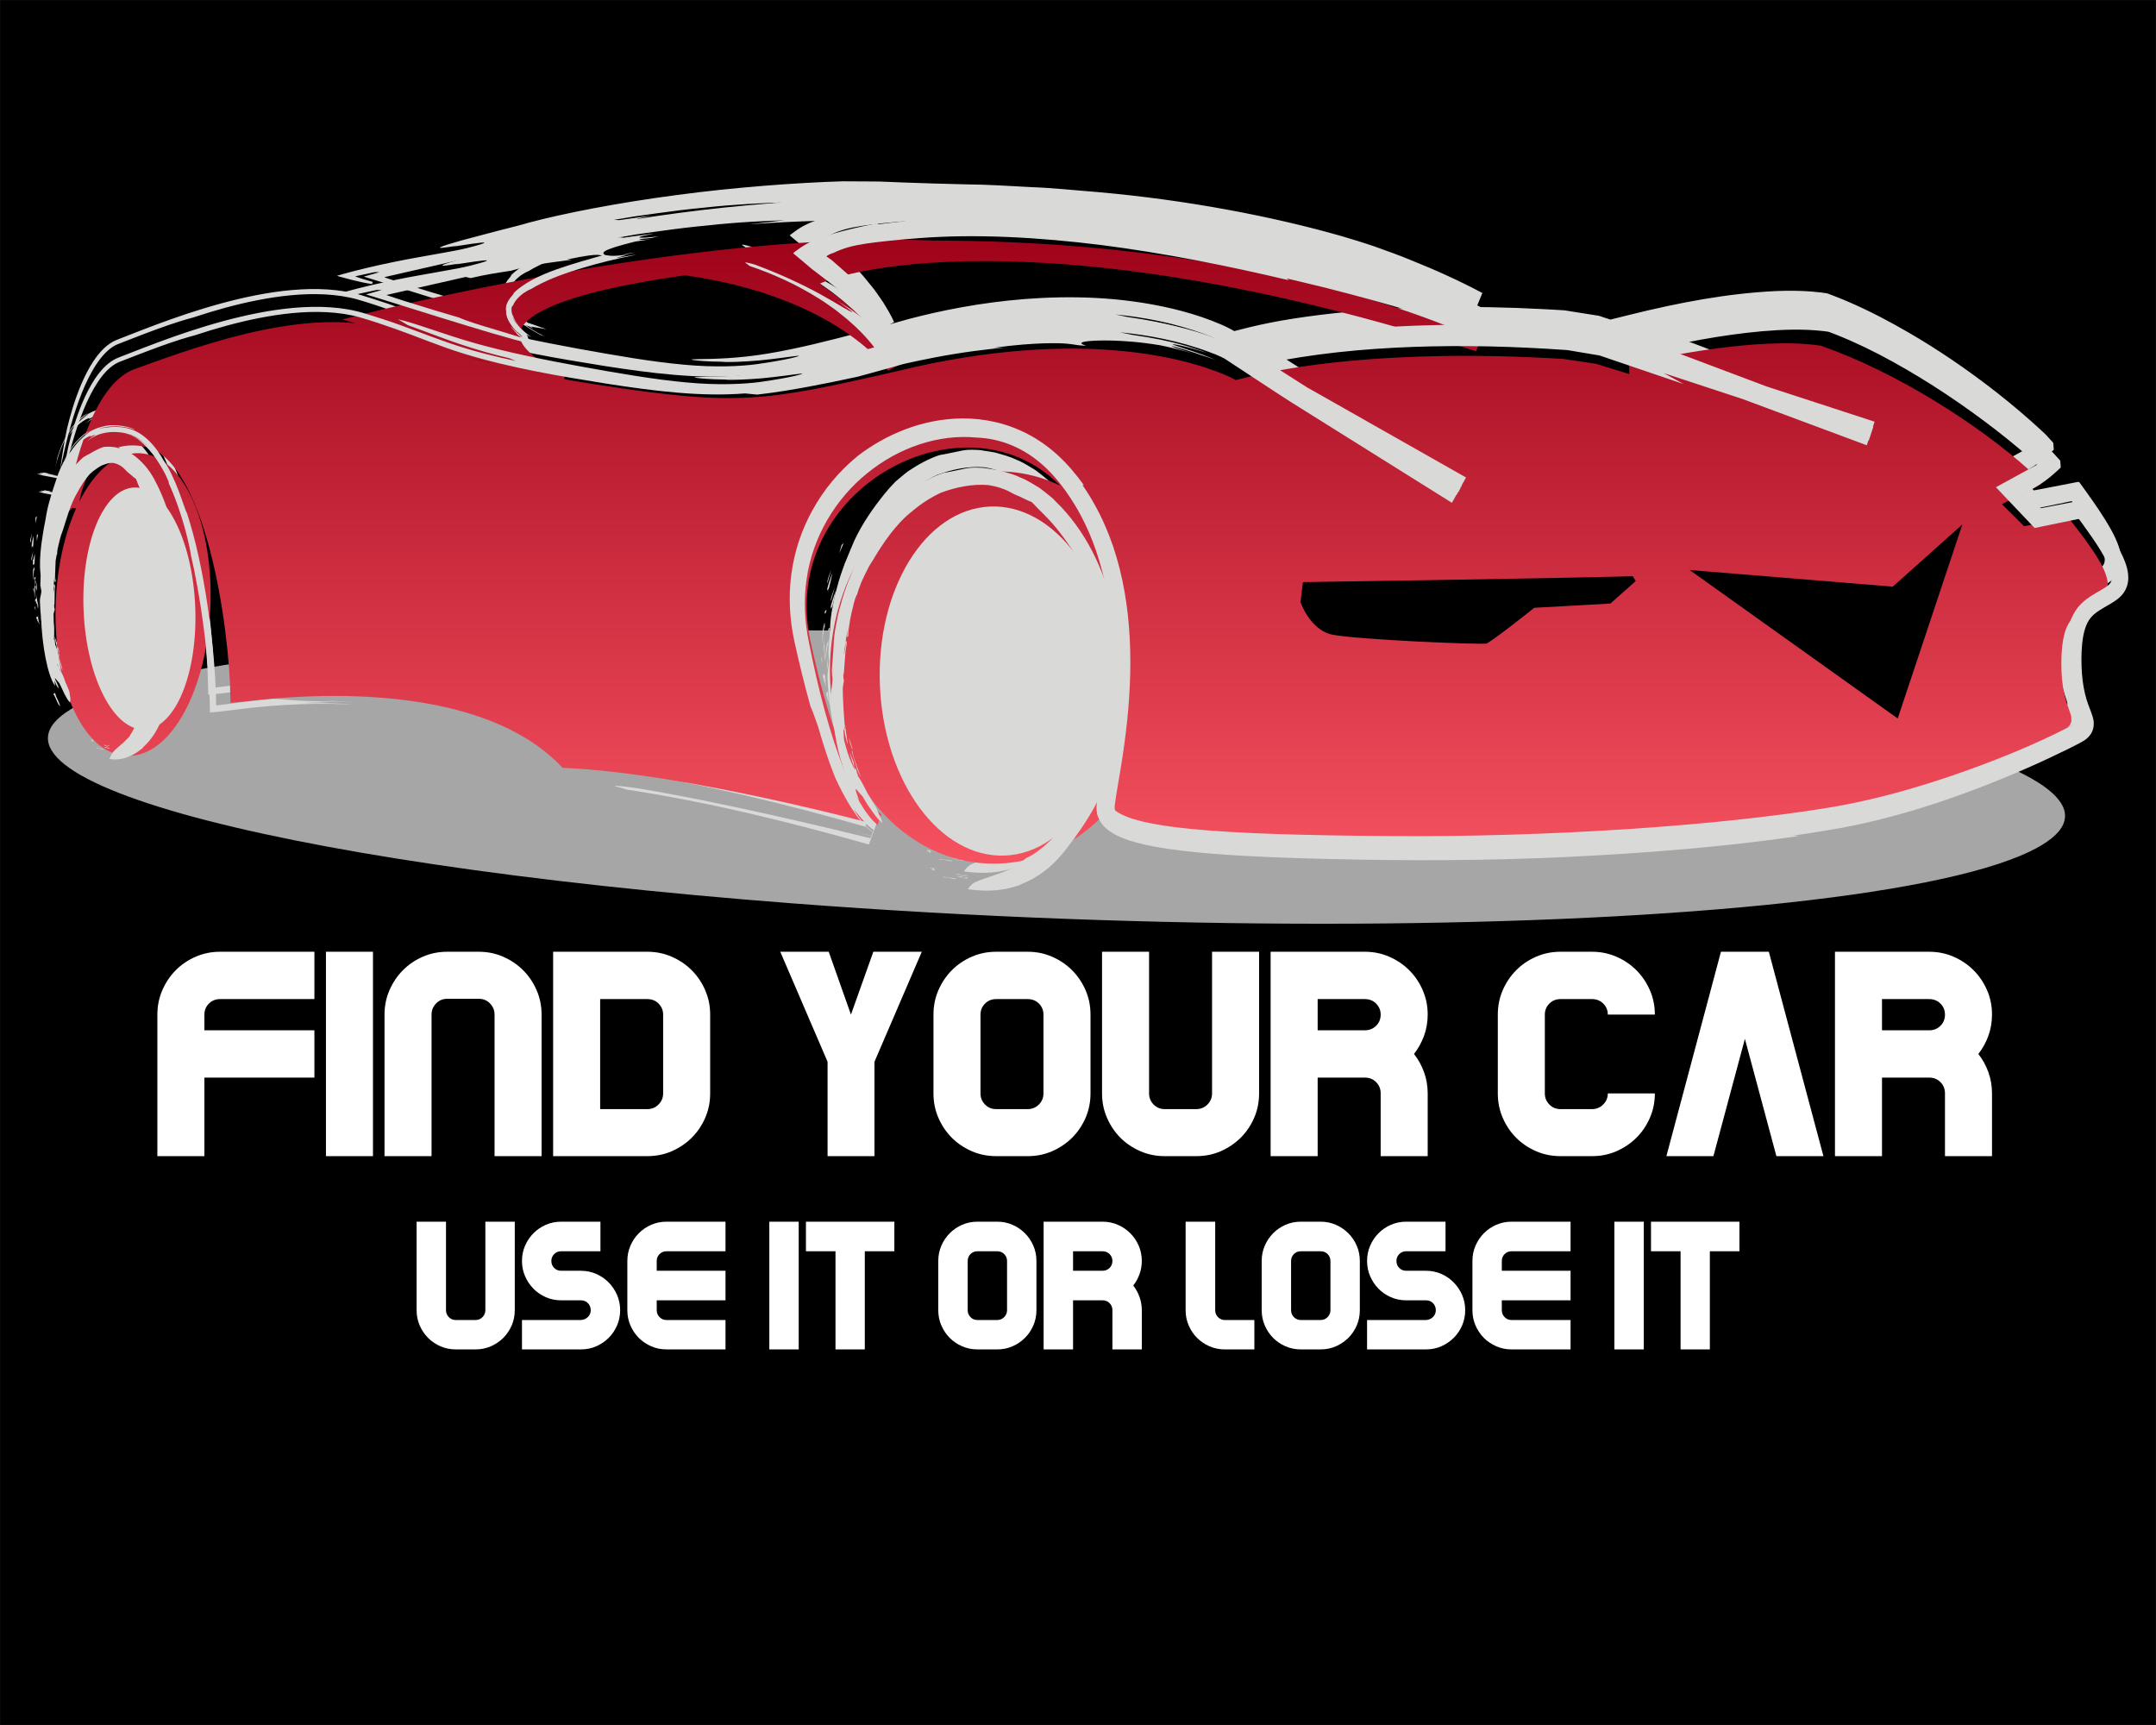 <?xml version="1.0" encoding="UTF-8" standalone="no" ?>
<!DOCTYPE svg PUBLIC "-//W3C//DTD SVG 1.1//EN" "http://www.w3.org/Graphics/SVG/1.1/DTD/svg11.dtd">
<svg xmlns="http://www.w3.org/2000/svg" xmlns:xlink="http://www.w3.org/1999/xlink" version="1.1" width="1280" height="1024" viewBox="0 0 1280 1024" xml:space="preserve">
<rect x="0" y="0" width="1280" height="1024" fill="#333333" stroke="none"/>
<desc>Created with Fabric.js 3.6.3</desc>
<defs>
</defs>
<g transform="matrix(1.969 0 0 1.969 640.015 512.012)" id="background-logo"  >
<rect style="stroke: none; stroke-width: 1; stroke-dasharray: none; stroke-linecap: butt; stroke-dashoffset: 0; stroke-linejoin: miter; stroke-miterlimit: 10; fill: rgb(0,0,0); fill-rule: nonzero; opacity: 1;"  paint-order="stroke"  x="-325" y="-260" rx="0" ry="0" width="650" height="520" />
</g>
<g transform="matrix(1.969 0 0 1.969 638.032 625.649)" id="text-logo-path"  >
<path style="stroke: none; stroke-width: 1; stroke-dasharray: none; stroke-linecap: butt; stroke-dashoffset: 0; stroke-linejoin: miter; stroke-miterlimit: 10; fill: rgb(255,255,255); fill-rule: nonzero; opacity: 1;"  paint-order="stroke"  transform=" translate(-278.35, 30.81)" d="M 15.94 0 L 1.76 0 L 1.76 -42.67 Q 1.76 -46.62 3.27 -50.06 Q 4.77 -53.5 7.3 -56.05 Q 9.84 -58.61 13.28 -60.11 Q 16.71 -61.62 20.67 -61.62 L 20.67 -61.62 L 49.11 -61.62 L 49.11 -47.35 L 20.67 -47.35 Q 18.65 -47.35 17.29 -45.98 Q 15.94 -44.6 15.94 -42.67 L 15.94 -42.67 L 15.94 -37.94 L 49.11 -37.94 L 49.11 -23.68 L 15.94 -23.68 L 15.94 0 Z M 66.77 0 L 52.59 0 L 52.59 -61.62 L 66.77 -61.62 L 66.77 0 Z M 84.43 0 L 70.25 0 L 70.25 -42.67 Q 70.25 -46.62 71.76 -50.06 Q 73.26 -53.5 75.8 -56.05 Q 78.33 -58.61 81.77 -60.11 Q 85.21 -61.62 89.16 -61.62 L 89.16 -61.62 L 98.66 -61.62 Q 102.61 -61.62 106.05 -60.11 Q 109.48 -58.61 112.04 -56.05 Q 114.6 -53.5 116.1 -50.06 Q 117.61 -46.62 117.61 -42.67 L 117.61 -42.67 L 117.61 0 L 103.43 0 L 103.43 -42.67 Q 103.43 -44.6 102.07 -46.02 Q 100.72 -47.44 98.66 -47.44 L 98.66 -47.44 L 89.16 -47.44 Q 87.14 -47.44 85.79 -46.02 Q 84.43 -44.6 84.43 -42.67 L 84.43 -42.67 L 84.43 0 Z M 135.27 0 L 121.09 0 L 121.09 -61.62 L 135.27 -61.62 L 149.49 -61.62 Q 153.44 -61.62 156.88 -60.11 Q 160.32 -58.61 162.87 -56.05 Q 165.43 -53.5 166.93 -50.06 Q 168.44 -46.62 168.44 -42.67 L 168.44 -42.67 L 168.44 -18.91 Q 168.44 -14.95 166.93 -11.52 Q 165.43 -8.08 162.87 -5.54 Q 160.32 -3.01 156.9 -1.5 Q 153.48 0 149.49 0 L 149.49 0 L 135.27 0 Z M 135.27 -47.35 L 135.27 -14.18 L 149.49 -14.18 Q 151.51 -14.18 152.88 -15.58 Q 154.26 -16.97 154.26 -18.91 L 154.26 -18.91 L 154.26 -42.67 Q 154.26 -44.6 152.9 -45.98 Q 151.55 -47.35 149.49 -47.35 L 149.49 -47.35 L 135.27 -47.35 Z M 203.84 -28.45 L 189.58 -61.62 L 204.19 -61.62 L 210.89 -42.67 L 217.64 -61.62 L 232.25 -61.62 L 217.98 -28.45 L 217.98 0 L 203.84 0 L 203.84 -28.45 Z M 235.77 -18.91 L 235.77 -18.91 L 235.77 -42.67 Q 235.77 -46.62 237.27 -50.06 Q 238.78 -53.5 241.31 -56.05 Q 243.85 -58.61 247.29 -60.11 Q 250.72 -61.62 254.68 -61.62 L 254.68 -61.62 L 264.17 -61.62 Q 268.13 -61.62 271.56 -60.11 Q 275 -58.61 277.56 -56.05 Q 280.11 -53.5 281.62 -50.06 Q 283.12 -46.62 283.12 -42.67 L 283.12 -42.67 L 283.12 -18.91 Q 283.12 -14.95 281.62 -11.52 Q 280.11 -8.08 277.56 -5.54 Q 275 -3.01 271.58 -1.5 Q 268.17 0 264.17 0 L 264.17 0 L 254.68 0 Q 250.72 0 247.29 -1.5 Q 243.85 -3.01 241.31 -5.54 Q 238.78 -8.08 237.27 -11.52 Q 235.77 -14.95 235.77 -18.91 Z M 249.95 -42.67 L 249.95 -18.91 Q 249.95 -16.97 251.3 -15.58 Q 252.66 -14.18 254.68 -14.18 L 254.68 -14.18 L 264.17 -14.18 Q 266.19 -14.18 267.57 -15.58 Q 268.94 -16.97 268.94 -18.91 L 268.94 -18.91 L 268.94 -42.67 Q 268.94 -44.6 267.59 -45.98 Q 266.23 -47.35 264.17 -47.35 L 264.17 -47.35 L 254.68 -47.35 Q 252.66 -47.35 251.3 -45.98 Q 249.95 -44.6 249.95 -42.67 L 249.95 -42.67 Z M 286.6 -18.91 L 286.6 -18.91 L 286.6 -61.62 L 300.78 -61.62 L 300.78 -18.91 Q 300.78 -16.97 302.13 -15.58 Q 303.49 -14.18 305.51 -14.18 L 305.51 -14.18 L 315 -14.18 Q 317.02 -14.18 318.4 -15.58 Q 319.77 -16.97 319.77 -18.91 L 319.77 -18.91 L 319.77 -61.62 L 333.95 -61.62 L 333.95 -18.91 Q 333.95 -14.95 332.45 -11.52 Q 330.95 -8.08 328.39 -5.54 Q 325.83 -3.01 322.42 -1.5 Q 319 0 315 0 L 315 0 L 305.51 0 Q 301.55 0 298.12 -1.5 Q 294.68 -3.01 292.14 -5.54 Q 289.61 -8.08 288.11 -11.52 Q 286.6 -14.95 286.6 -18.91 Z M 351.61 0 L 337.43 0 L 337.43 -61.62 L 351.61 -61.62 L 365.84 -61.62 Q 369.79 -61.62 373.23 -60.11 Q 376.66 -58.61 379.22 -56.05 Q 381.78 -53.5 383.28 -50.06 Q 384.79 -46.62 384.79 -42.67 L 384.79 -42.67 Q 384.79 -39.32 383.69 -36.29 Q 382.59 -33.26 380.66 -30.81 L 380.66 -30.81 Q 382.59 -28.36 383.69 -25.31 Q 384.79 -22.26 384.79 -18.91 L 384.79 -18.91 L 384.79 0 L 370.61 0 L 370.61 -18.91 Q 370.61 -20.93 369.25 -22.3 Q 367.9 -23.68 365.84 -23.68 L 365.84 -23.68 L 351.61 -23.68 L 351.61 0 Z M 351.61 -47.35 L 351.61 -37.94 L 365.84 -37.94 Q 367.86 -37.94 369.23 -39.29 Q 370.61 -40.65 370.61 -42.67 L 370.61 -42.67 Q 370.61 -44.6 369.25 -45.98 Q 367.9 -47.35 365.84 -47.35 L 365.84 -47.35 L 351.61 -47.35 Z M 405.93 -18.91 L 405.93 -18.91 L 405.93 -42.67 Q 405.93 -46.62 407.43 -50.06 Q 408.93 -53.5 411.47 -56.05 Q 414 -58.61 417.44 -60.11 Q 420.88 -61.62 424.83 -61.62 L 424.83 -61.62 L 434.33 -61.62 Q 438.28 -61.62 441.72 -60.11 Q 445.16 -58.61 447.71 -56.05 Q 450.27 -53.5 451.77 -50.06 Q 453.28 -46.62 453.28 -42.67 L 453.28 -42.67 L 439.1 -42.67 Q 439.1 -44.6 437.74 -45.98 Q 436.39 -47.35 434.33 -47.35 L 434.33 -47.35 L 424.83 -47.35 Q 422.81 -47.35 421.46 -45.98 Q 420.11 -44.6 420.11 -42.67 L 420.11 -42.67 L 420.11 -18.91 Q 420.11 -16.97 421.46 -15.58 Q 422.81 -14.18 424.83 -14.18 L 424.83 -14.18 L 434.33 -14.18 Q 436.35 -14.18 437.72 -15.58 Q 439.1 -16.97 439.1 -18.91 L 439.1 -18.91 L 453.28 -18.91 Q 453.28 -14.95 451.77 -11.52 Q 450.27 -8.08 447.71 -5.54 Q 445.16 -3.01 441.74 -1.5 Q 438.32 0 434.33 0 L 434.33 0 L 424.83 0 Q 420.88 0 417.44 -1.5 Q 414 -3.01 411.47 -5.54 Q 408.93 -8.08 407.43 -11.52 Q 405.93 -14.95 405.93 -18.91 Z M 470.94 0 L 456.76 0 L 473.21 -61.62 L 473.39 -61.62 L 487.48 -61.62 L 487.65 -61.62 L 504.11 0 L 489.93 0 L 480.43 -35.36 L 470.94 0 Z M 521.77 0 L 507.59 0 L 507.59 -61.62 L 521.77 -61.62 L 535.99 -61.62 Q 539.95 -61.62 543.38 -60.11 Q 546.82 -58.61 549.38 -56.05 Q 551.93 -53.5 553.44 -50.06 Q 554.94 -46.62 554.94 -42.67 L 554.94 -42.67 Q 554.94 -39.32 553.85 -36.29 Q 552.75 -33.26 550.82 -30.81 L 550.82 -30.81 Q 552.75 -28.36 553.85 -25.31 Q 554.94 -22.26 554.94 -18.91 L 554.94 -18.91 L 554.94 0 L 540.76 0 L 540.76 -18.91 Q 540.76 -20.93 539.41 -22.3 Q 538.05 -23.68 535.99 -23.68 L 535.99 -23.68 L 521.77 -23.68 L 521.77 0 Z M 521.77 -47.35 L 521.77 -37.94 L 535.99 -37.94 Q 538.01 -37.94 539.39 -39.29 Q 540.76 -40.65 540.76 -42.67 L 540.76 -42.67 Q 540.76 -44.6 539.41 -45.98 Q 538.05 -47.35 535.99 -47.35 L 535.99 -47.35 L 521.77 -47.35 Z" stroke-linecap="round" />
</g>
<g transform="matrix(1.969 0 0 1.969 640.015 763.129)" id="tagline-24aa730c-9b90-4ed5-a4af-f70b2e592a49-logo-path"  >
<path style="stroke: none; stroke-width: 0; stroke-dasharray: none; stroke-linecap: butt; stroke-dashoffset: 0; stroke-linejoin: miter; stroke-miterlimit: 4; fill: rgb(255,255,255); fill-rule: nonzero; opacity: 1;"  paint-order="stroke"  transform=" translate(-200.53, 19.255)" d="M 1.1 -11.82 L 1.1 -11.82 L 1.1 -38.51 L 9.96 -38.51 L 9.96 -11.82 Q 9.96 -10.61 10.81 -9.74 Q 11.66 -8.86 12.92 -8.86 L 12.92 -8.86 L 18.85 -8.86 Q 20.11 -8.86 20.97 -9.74 Q 21.83 -10.61 21.83 -11.82 L 21.83 -11.82 L 21.83 -38.51 L 30.7 -38.51 L 30.7 -11.82 Q 30.7 -9.35 29.76 -7.2 Q 28.82 -5.05 27.22 -3.46 Q 25.62 -1.88 23.49 -0.94 Q 21.35 0 18.85 0 L 18.85 0 L 12.92 0 Q 10.45 0 8.3 -0.94 Q 6.15 -1.88 4.57 -3.46 Q 2.98 -5.05 2.04 -7.2 Q 1.1 -9.35 1.1 -11.82 Z M 50.62 0 L 32.87 0 L 32.87 -8.86 L 50.62 -8.86 Q 51.88 -8.92 52.74 -9.76 Q 53.6 -10.61 53.6 -11.82 L 53.6 -11.82 Q 53.6 -13.08 52.76 -13.94 Q 51.91 -14.8 50.62 -14.8 L 50.62 -14.8 L 44.69 -14.8 Q 42.22 -14.8 40.07 -15.74 Q 37.92 -16.68 36.34 -18.29 Q 34.75 -19.9 33.81 -22.05 Q 32.87 -24.2 32.87 -26.67 L 32.87 -26.67 Q 32.87 -29.14 33.81 -31.29 Q 34.75 -33.44 36.34 -35.03 Q 37.92 -36.63 40.07 -37.57 Q 42.22 -38.51 44.69 -38.51 L 44.69 -38.51 L 56.53 -38.51 L 56.53 -29.59 L 44.69 -29.59 Q 43.43 -29.59 42.58 -28.74 Q 41.73 -27.88 41.73 -26.67 L 41.73 -26.67 Q 41.73 -25.41 42.58 -24.56 Q 43.43 -23.71 44.69 -23.71 L 44.69 -23.71 L 50.62 -23.71 Q 53.09 -23.71 55.24 -22.77 Q 57.39 -21.83 58.99 -20.21 Q 60.59 -18.58 61.53 -16.44 Q 62.47 -14.29 62.47 -11.82 L 62.47 -11.82 Q 62.47 -9.35 61.53 -7.2 Q 60.59 -5.05 58.99 -3.46 Q 57.39 -1.88 55.26 -0.94 Q 53.12 0 50.62 0 L 50.62 0 Z M 64.64 -11.82 L 64.64 -11.82 L 64.64 -26.67 Q 64.64 -29.14 65.58 -31.29 Q 66.52 -33.44 68.11 -35.03 Q 69.69 -36.63 71.84 -37.57 Q 73.99 -38.51 76.46 -38.51 L 76.46 -38.51 L 94.24 -38.51 L 94.24 -29.59 L 76.46 -29.59 Q 75.2 -29.59 74.35 -28.74 Q 73.5 -27.88 73.5 -26.67 L 73.5 -26.67 L 73.5 -23.71 L 94.24 -23.71 L 94.24 -14.8 L 73.5 -14.8 L 73.5 -11.82 Q 73.5 -10.61 74.35 -9.74 Q 75.2 -8.86 76.46 -8.86 L 76.46 -8.86 L 94.24 -8.86 L 94.24 0 L 76.46 0 Q 73.99 0 71.84 -0.94 Q 69.69 -1.88 68.11 -3.46 Q 66.52 -5.05 65.58 -7.2 Q 64.64 -9.35 64.64 -11.82 Z M 116.31 0 L 107.45 0 L 107.45 -38.51 L 116.31 -38.51 L 116.31 0 Z M 127.4 -29.59 L 118.49 -29.59 L 118.49 -38.51 L 145.15 -38.51 L 145.15 -29.59 L 136.24 -29.59 L 136.24 0 L 127.4 0 L 127.4 -29.59 Z M 158.39 -11.82 L 158.39 -11.82 L 158.39 -26.67 Q 158.39 -29.14 159.33 -31.29 Q 160.27 -33.44 161.86 -35.03 Q 163.44 -36.63 165.59 -37.57 Q 167.74 -38.51 170.21 -38.51 L 170.21 -38.51 L 176.15 -38.51 Q 178.62 -38.51 180.76 -37.57 Q 182.91 -36.63 184.51 -35.03 Q 186.11 -33.44 187.05 -31.29 Q 187.99 -29.14 187.99 -26.67 L 187.99 -26.67 L 187.99 -11.82 Q 187.99 -9.35 187.05 -7.2 Q 186.11 -5.05 184.51 -3.46 Q 182.91 -1.88 180.78 -0.94 Q 178.64 0 176.15 0 L 176.15 0 L 170.21 0 Q 167.74 0 165.59 -0.94 Q 163.44 -1.88 161.86 -3.46 Q 160.27 -5.05 159.33 -7.2 Q 158.39 -9.35 158.39 -11.82 Z M 167.26 -26.67 L 167.26 -11.82 Q 167.26 -10.61 168.1 -9.74 Q 168.95 -8.86 170.21 -8.86 L 170.21 -8.86 L 176.15 -8.86 Q 177.41 -8.86 178.27 -9.74 Q 179.13 -10.61 179.13 -11.82 L 179.13 -11.82 L 179.13 -26.67 Q 179.13 -27.88 178.28 -28.74 Q 177.43 -29.59 176.15 -29.59 L 176.15 -29.59 L 170.21 -29.59 Q 168.95 -29.59 168.1 -28.74 Q 167.26 -27.88 167.26 -26.67 L 167.26 -26.67 Z M 199.03 0 L 190.16 0 L 190.16 -38.51 L 199.03 -38.51 L 207.92 -38.51 Q 210.39 -38.51 212.53 -37.57 Q 214.68 -36.63 216.28 -35.03 Q 217.88 -33.44 218.82 -31.29 Q 219.76 -29.14 219.76 -26.67 L 219.76 -26.67 Q 219.76 -24.57 219.07 -22.68 Q 218.39 -20.79 217.18 -19.26 L 217.18 -19.26 Q 218.39 -17.72 219.07 -15.82 Q 219.76 -13.91 219.76 -11.82 L 219.76 -11.82 L 219.76 0 L 210.9 0 L 210.9 -11.82 Q 210.9 -13.08 210.05 -13.94 Q 209.2 -14.8 207.92 -14.8 L 207.92 -14.8 L 199.03 -14.8 L 199.03 0 Z M 199.03 -29.59 L 199.03 -23.71 L 207.92 -23.71 Q 209.18 -23.71 210.04 -24.56 Q 210.9 -25.41 210.9 -26.67 L 210.9 -26.67 Q 210.9 -27.88 210.05 -28.74 Q 209.2 -29.59 207.92 -29.59 L 207.92 -29.59 L 199.03 -29.59 Z M 232.97 -11.82 L 232.97 -11.82 L 232.97 -38.51 L 241.89 -38.51 L 241.89 -11.82 Q 241.89 -10.61 242.73 -9.74 Q 243.58 -8.86 244.79 -8.86 L 244.79 -8.86 L 253.7 -8.86 L 253.7 0 L 244.79 0 Q 242.32 0 240.17 -0.94 Q 238.02 -1.88 236.44 -3.46 Q 234.85 -5.05 233.91 -7.2 Q 232.97 -9.35 232.97 -11.82 Z M 255.91 -11.82 L 255.91 -11.82 L 255.91 -26.67 Q 255.91 -29.14 256.85 -31.29 Q 257.79 -33.44 259.37 -35.03 Q 260.95 -36.63 263.1 -37.57 Q 265.25 -38.51 267.72 -38.51 L 267.72 -38.51 L 273.66 -38.51 Q 276.13 -38.51 278.28 -37.57 Q 280.42 -36.63 282.02 -35.03 Q 283.62 -33.44 284.56 -31.29 Q 285.5 -29.14 285.5 -26.67 L 285.5 -26.67 L 285.5 -11.82 Q 285.5 -9.35 284.56 -7.2 Q 283.62 -5.05 282.02 -3.46 Q 280.42 -1.88 278.29 -0.94 Q 276.15 0 273.66 0 L 273.66 0 L 267.72 0 Q 265.25 0 263.1 -0.94 Q 260.95 -1.88 259.37 -3.46 Q 257.79 -5.05 256.85 -7.2 Q 255.91 -9.35 255.91 -11.82 Z M 264.77 -26.67 L 264.77 -11.82 Q 264.77 -10.61 265.61 -9.74 Q 266.46 -8.86 267.72 -8.86 L 267.72 -8.86 L 273.66 -8.86 Q 274.92 -8.86 275.78 -9.74 Q 276.64 -10.61 276.64 -11.82 L 276.64 -11.82 L 276.64 -26.67 Q 276.64 -27.88 275.79 -28.74 Q 274.95 -29.59 273.66 -29.59 L 273.66 -29.59 L 267.72 -29.59 Q 266.46 -29.59 265.61 -28.74 Q 264.77 -27.88 264.77 -26.67 L 264.77 -26.67 Z M 305.43 0 L 287.68 0 L 287.68 -8.86 L 305.43 -8.86 Q 306.69 -8.92 307.55 -9.76 Q 308.41 -10.61 308.41 -11.82 L 308.41 -11.82 Q 308.41 -13.08 307.56 -13.94 Q 306.72 -14.8 305.43 -14.8 L 305.43 -14.8 L 299.49 -14.8 Q 297.02 -14.8 294.87 -15.74 Q 292.72 -16.68 291.14 -18.29 Q 289.56 -19.9 288.62 -22.05 Q 287.68 -24.2 287.68 -26.67 L 287.68 -26.67 Q 287.68 -29.14 288.62 -31.29 Q 289.56 -33.44 291.14 -35.03 Q 292.72 -36.63 294.87 -37.57 Q 297.02 -38.51 299.49 -38.51 L 299.49 -38.51 L 311.34 -38.51 L 311.34 -29.59 L 299.49 -29.59 Q 298.23 -29.59 297.38 -28.74 Q 296.54 -27.88 296.54 -26.67 L 296.54 -26.67 Q 296.54 -25.41 297.38 -24.56 Q 298.23 -23.71 299.49 -23.71 L 299.49 -23.71 L 305.43 -23.71 Q 307.9 -23.71 310.05 -22.77 Q 312.19 -21.83 313.79 -20.21 Q 315.39 -18.58 316.33 -16.44 Q 317.27 -14.29 317.27 -11.82 L 317.27 -11.82 Q 317.27 -9.35 316.33 -7.2 Q 315.39 -5.05 313.79 -3.46 Q 312.19 -1.88 310.06 -0.94 Q 307.92 0 305.43 0 L 305.43 0 Z M 319.45 -11.82 L 319.45 -11.82 L 319.45 -26.67 Q 319.45 -29.14 320.39 -31.29 Q 321.33 -33.44 322.91 -35.03 Q 324.49 -36.63 326.64 -37.57 Q 328.79 -38.51 331.26 -38.51 L 331.26 -38.51 L 349.04 -38.51 L 349.04 -29.59 L 331.26 -29.59 Q 330 -29.59 329.15 -28.74 Q 328.31 -27.88 328.31 -26.67 L 328.31 -26.67 L 328.31 -23.71 L 349.04 -23.71 L 349.04 -14.8 L 328.31 -14.8 L 328.31 -11.82 Q 328.31 -10.61 329.15 -9.74 Q 330 -8.86 331.26 -8.86 L 331.26 -8.86 L 349.04 -8.86 L 349.04 0 L 331.26 0 Q 328.79 0 326.64 -0.94 Q 324.49 -1.88 322.91 -3.46 Q 321.33 -5.05 320.39 -7.2 Q 319.45 -9.35 319.45 -11.82 Z M 371.12 0 L 362.25 0 L 362.25 -38.51 L 371.12 -38.51 L 371.12 0 Z M 382.21 -29.59 L 373.29 -29.59 L 373.29 -38.51 L 399.96 -38.51 L 399.96 -29.59 L 391.04 -29.59 L 391.04 0 L 382.21 0 L 382.21 -29.59 Z" stroke-linecap="round" />
</g>
<g transform="matrix(3.033 0 0 3.033 640.015 327.936)" id="logo-logo"  >
<g style=""  paint-order="stroke"   >
		<g transform="matrix(0.171 0 0 -0.171 -4.216 43.962)"  >
<path style="stroke: none; stroke-width: 1; stroke-dasharray: none; stroke-linecap: butt; stroke-dashoffset: 0; stroke-linejoin: miter; stroke-miterlimit: 10; fill: rgb(165,166,165); fill-rule: nonzero; opacity: 1;"  paint-order="stroke"  transform=" translate(-1600.785, -1234.505)" d="m 1905.73 1066.6 c -192.06 0 -400.28 7.51 -606.46 23.28 c -615.321 47.08 -979.141 149.99 -812.618 229.86 c 110.723 53.11 428.078 82.67 809.188 82.67 c 192.06 0 400.28 -7.51 606.46 -23.28 c 615.32 -47.08 979.14 -149.99 812.62 -229.86 c -110.72 -53.11 -428.08 -82.67 -809.19 -82.67" stroke-linecap="round" />
</g>
		<g transform="matrix(0.171 0 0 -0.171 -21.387 21.309)"  >
<path style="stroke: none; stroke-width: 1; stroke-dasharray: none; stroke-linecap: butt; stroke-dashoffset: 0; stroke-linejoin: miter; stroke-miterlimit: 10; fill: rgb(217,217,216); fill-rule: nonzero; opacity: 1;"  paint-order="stroke"  transform=" translate(-1500.104, -1367.329)" d="m 1331.27 1369.31 l 0.32 3.17 c 0 0 0.25 -2.08 0.57 -4.15 c 0.3 -2.06 0.6 -4.12 0.6 -4.12 z m 1.87 27.05 c -0.43 -5.26 -0.84 -10.52 -0.84 -10.52 c 0 0 0.12 4.76 0.25 9.52 c 0.19 4.77 0.76 9.5 0.76 9.5 c 2.46 11.28 2.19 5.6 1.57 -2.56 c 0.09 2.25 0.07 4.02 -0.25 4.49 c 0 0 -0.83 -5.2 -1.49 -10.43 z m 1.97 26.09 l 0.61 2.94 l 1.62 0.49 c -1.52 -5.91 -1.89 -3.33 -2.23 -3.43 z m 2.67 25.67 c 0.62 5.59 4.66 15.98 6.04 20.33 c -0.88 -7.06 -3.15 -14.28 -5.14 -22.87 c 1.99 8.59 -0.21 2.7 -0.9 2.54 z m 5.03 24.15 c -1.37 -4.16 -4.58 -15.86 -4.58 -15.86 c -0.45 3.68 2.09 9.4 4.58 15.86 z m 19.31 -187.16 l 0.84 -1.18 c 0.81 -5.53 2.35 -9.14 3.88 -13.33 c 0.79 -2.1 1.63 -4.31 2.51 -6.96 c 0.94 -2.61 2.17 -5.51 3.35 -9.19 c -1.23 2.49 -2.42 5.05 -3.57 7.62 c -1 2.65 -1.87 5.36 -2.73 8 c -1.62 5.33 -3.44 10.33 -4.28 15.04 z m 1.31 -1.86 l -0.47 0.68 l -0.16 1.91 c 0.2 -0.79 0.38 -1.56 0.63 -2.59 z m -0.87 5.51 c 0.09 -1.13 0.16 -1.96 0.24 -2.92 c -2.07 8.17 -2.48 5.01 -4.1 15.05 z m -19.39 135.17 c 1.74 9.04 3.31 19.1 6.4 28.76 c 5.03 19.83 13.59 38.59 19.66 53.07 c 8.9 18.91 20.87 36.58 35.67 54.7 c 3.18 3.79 6.9 8.11 11.23 12.42 c 4.58 3.87 9.48 8.22 14.85 12.17 c 10.98 7.43 23.34 14.21 35.5 18.25 c 3.31 0.62 6.6 1.25 9.92 1.88 c 4.74 0.98 10.77 2.23 16.13 3.34 c 5.33 1.03 9.98 0.94 11.64 0.91 c 4.45 -0.1 8.87 -0.12 13.2 -1.05 c 4.34 -0.75 8.67 -1.22 12.9 -2.09 c 8.35 -2.48 16.67 -4.4 24.29 -8.24 c 7.9 -2.92 14.85 -7.81 21.81 -11.88 c 3.34 -2.32 6.44 -4.99 9.56 -7.44 c 3.11 -2.47 6.16 -4.89 8.76 -7.84 c 33.94 -32.82 56.09 -78.64 65.74 -124.33 c 0.75 -1.23 1.41 -2.33 1.41 -2.33 c 0.61 -5.1 1.22 -9.72 1.01 -11.23 c 0.45 -2.89 0.94 -5.76 1.29 -8.63 c 0.47 -2.31 0.87 -4.57 1.13 -6.67 c 0.65 -4.8 0.88 -9.02 0.56 -12.54 c 1.12 -5.84 0.99 -1.98 1.67 -5.33 c 0.47 -8.91 0.75 -18.59 0.86 -28.45 c 0.36 -3.02 0.63 -7.36 0.57 -17.03 l -0.6 -0.32 c -0.11 -7.33 -0.31 -14.64 -0.7 -21.74 c -0.17 -5.61 -0.95 -11.02 -1.31 -16.26 c -0.52 -5.21 -0.61 -10.3 -1.4 -14.91 c -1.35 -9.26 -1.91 -17.48 -2.78 -23.44 c -1.82 -3.71 -3.4 -7.74 -4.85 -12.01 c -0.69 -2.18 -1.38 -4.35 -2.08 -6.54 c -0.8 -2.18 -1.6 -4.38 -2.42 -6.6 c -1.58 -4.47 -3.2 -9.02 -4.8 -13.54 c -1.81 -4.41 -3.92 -8.65 -6.04 -12.74 c -9.81 -19.54 -24.62 -39.98 -34.79 -52.98 c -15.85 -21.27 -33.86 -33.6 -51.05 -40.42 c -1.06 -0.5 -2.06 -1.21 -3.14 -1.63 c -0.97 -0.26 -1.88 -0.49 -2.84 -0.74 l -1.41 -0.57 c -19.49 -5.96 -37.22 -5.36 -54.12 -3.06 c 1.94 2.71 3.75 5.68 8.73 8.22 c 4.96 2.43 13.07 4.72 27.08 9.7 c 4.41 1.6 8.91 3.47 13.41 5.48 l 0.73 0.43 c 2.65 1.73 5.47 3.29 8.28 5.23 c 2.73 2.13 5.55 4.34 8.44 6.6 c 7.85 3.36 18.18 10.98 27.66 20.24 c 1.86 1.79 3.57 3.77 5.29 5.73 l 1.72 2.82 c 2.05 2.19 5.29 5.08 7.99 8.76 c 2.98 4.17 5.91 8.26 8.27 11.58 c 12.51 21.74 21.57 44.69 28.1 67.96 c 6.36 23.33 10.77 47 11.91 71.13 c 2.34 37.69 -1.44 76.63 -10.12 111.44 c -1.29 2.39 -3.4 5.35 -5.57 9.31 c -2.32 3.88 -4.25 9.09 -7.16 14.88 c -7.13 16.44 -18.14 33.69 -29.53 48.41 c -11.27 15.1 -23.94 26.03 -32.35 35.22 c -4.89 1.74 -9.6 4.47 -14.03 6.39 c -4.49 1.76 -8.37 3.67 -11.01 5.28 c -7.31 3.87 -15.55 6.34 -24.15 7.69 l -0.42 0.06 c -18.44 1.52 -37.28 -2.5 -54.24 -8.85 c -11.59 -5.44 -22.58 -12.6 -32.37 -20.96 c -19.3 -14.9 -34.94 -38.95 -44.9 -55.95 c -1.57 -2.49 -3.2 -4.85 -4.57 -7.34 c -1.29 -2.59 -2.54 -5.1 -3.76 -7.54 c -2.39 -4.99 -4.87 -9.68 -6.55 -14.73 c -0.45 -1.22 -0.89 -2.38 -1.34 -3.58 l -0.69 -2.16 c -0.38 -1.46 -0.95 -3.12 -1.4 -4.66 l -0.46 -0.03 c -0.52 -1.37 -1.04 -2.78 -1.55 -4.15 c -0.47 -1.59 -0.98 -3.16 -1.45 -4.75 c -0.3 -1.33 -0.59 -2.64 -0.92 -4 c -1.03 -4.62 -2.33 -9.29 -3.17 -13.8 c -1.46 -9.12 -2.64 -16.99 -2.43 -20.06 c -2.89 -5.91 -0.49 6.21 1.8 16.86 c -1.22 -5.55 -2.56 -11.64 -3.92 -17.86 c -0.91 -6.35 -1.84 -12.83 -2.74 -19.07 l -0.08 -1.76 c 0.85 4.94 2.14 8.64 1.96 14.43 c 0.99 2.92 1.27 1.68 1.2 -2.19 c -2.6 -11.74 -2.37 -34.05 -3.91 -35.55 c 0.14 -2.45 0.39 -4.7 0.82 -6.64 l -1.16 -6.15 l 0.31 -2.58 l -0.51 2.46 c -0.03 -15.73 1.3 -32.64 2.23 -44.5 c -0.17 -1.42 -0.34 -2.45 -0.5 -3.25 c 1.23 -4 0.34 2.66 0.77 4.37 c 0.76 -5.42 1.41 -10.15 1.95 -13.99 c 0.66 -3.78 0.99 -6.69 0.78 -8.53 c 0 0 -1.17 4.93 -2.33 9.86 c -0.5 2.99 -0.97 5.85 -1.29 7.79 c -0.27 -1.09 -0.52 -1.48 -0.77 -1.59 c 0.18 -6.41 0.41 -11.86 1.23 -13.75 c 2.38 -8.91 4.58 -16.35 7.47 -22.66 c 1.48 -3.55 3.02 -6.42 4.48 -9.56 l -0.02 0.51 c -2.43 6.77 -5.47 16.6 -6.37 20.45 l 4.78 -11.68 l 0.56 -4.55 c 0.6 -1.81 1.02 -2.59 1.32 -2.89 l 0.23 -0.12 l 0.38 0.15 l 0.2 -0.82 l 0.64 -0.92 l -0.21 -0.67 l 0.45 -1.57 c 0.65 -1.93 1.31 -3.86 1.31 -3.86 l -0.25 -0.13 c 1.09 -1.71 2.19 -3.4 3.36 -5.35 c 1.96 -3.18 3.85 -7.36 7.17 -13.43 l 0.09 -0.52 c 2.81 -4.71 5.83 -9.66 9.31 -15.3 c 0.87 -1.12 2.76 -5.5 4.48 -9.91 l 0.55 -0.95 c 1.54 -3.22 2.27 -5.03 2.45 -5.98 c 0.57 -1.36 0.96 -2.37 0.86 -2.59 c -1.17 0.63 -2.86 2.15 -4.88 4.22 c -2.02 2.08 -3.98 5.07 -6.22 8.08 l -1.59 2.29 c 0.7 -1.23 1.24 -2.16 1.24 -2.16 l -0.74 0.96 l -0.54 1.26 c -1.7 2.35 -3.47 4.7 -4.96 7.16 c -1.94 3.29 -3.79 6.38 -5.38 8.88 c -2.32 2.37 -3.87 3.95 -6.1 6.94 c -1.69 2.44 -1.58 0.22 -0.69 -2.98 c 1 -3.14 2.64 -7.31 3.25 -9.08 c -1.65 2.05 -3.46 4.66 -5.41 7.73 c -1.81 3.15 -3.52 6.91 -5.43 11 c -4.06 8.05 -7.13 18.29 -10.62 29.18 c -6.08 22.18 -9.6 48.41 -10.75 71.92 c -0.03 7.29 1.8 12.07 1.77 19.28 c -0.48 3.41 -0.57 6.81 -0.72 10.23 c 0.54 7.21 1.34 17.85 1.64 21.72 c 0.28 6.83 0.62 15.32 2.15 24.44 z m 22.82 32.83 c 0.85 2.4 1.41 4.6 2.06 6.88 h 0.03 c -0.6 -2.11 -1.27 -4.33 -2.09 -6.88 z m -9.15 46.41 c -0.54 -2.73 -3.38 -8.1 -4.94 -12.21 c 0 0 0.62 2.38 1.31 4.74 c 0.69 2.37 1.39 4.75 1.39 4.75 c 0.79 1.36 0.67 0 2.24 2.72 z m 137.02 -362.89 c 2.51 -1.38 -1.68 -1.21 -7.07 -0.76 c -5.52 1.53 7.94 -1.53 4.14 0.8 c 1.34 -0.17 2.41 -0.28 2.93 -0.04 z m -3.16 0.22 l 0.23 -0.18 c -0.98 0.13 -2.07 0.29 -3.42 0.37 l 0.08 0.11 z m 4.47 2.12 c -2.79 -0.51 -7.64 -0.48 -7.58 -1.82 l -6.54 0.63 c 6.3 0.01 8.09 0.86 11.02 1.39 c -3.23 0.58 -8.47 1 -7.18 -0.04 l -4.52 1.58 z m -13.6 -3.39 c -1.71 -2.28 -7.39 1.33 -13.62 1.04 l -2.24 0.95 c 0 0 3.99 -0.56 7.97 -1.12 c 1.96 -0.28 3.93 -0.58 5.41 -0.79 c 1.46 -0.2 2.48 -0.08 2.48 -0.08 z m -22.69 11.16 c 0.03 -0.29 -1.22 -0.06 -2.62 0.24 c 0.35 0.15 1.02 0.16 2.62 -0.24 z m -2.62 0.24 c -1.44 -0.61 4.28 -4.33 -6.38 -0.58 c 3 -1.09 6.13 -1.55 5.04 -0.24 l -3.07 1.1 c -0.65 0.85 2.14 0.18 4.41 -0.28 z m -68.83 44.96 l 0.21 -0.32 l -0.03 0.02 c -4.27 1.71 -9.22 12.26 -14.85 18.76 l 1.17 2.34 c 2.6 -4.84 4.45 -7.47 6.35 -10.21 c 1.96 -2.9 3.86 -5.72 7.15 -10.59 z m -52.46 171.42 c -0.53 5.74 -0.11 12.88 0.58 16.13 c -0.33 -5.91 0.27 -11.1 -0.58 -16.13 z m -0.52 28.37 c -0.06 -5.48 -0.03 -10.4 0.42 -11.15 l -1 -6.22 c -0.36 -0.2 0.3 9.2 0.58 17.37 z m 0.68 -59.84 c -0.34 3.64 -0.67 8.07 -1 10.75 c -0.18 2.69 -0.41 3.63 -0.99 0.26 c -0.06 11.88 1.47 0.99 2.17 8.84 c -0.43 -3.22 -0.27 -6.09 0.05 -8.84 c 0.5 -2.75 1.13 -5.37 1.49 -8.2 c -0.56 -0.44 -3.54 16.05 -1.72 -2.81" stroke-linecap="round" />
</g>
		<g transform="matrix(0.171 0 0 -0.171 -201.76 -15.462)"  >
<path style="stroke: none; stroke-width: 1; stroke-dasharray: none; stroke-linecap: butt; stroke-dashoffset: 0; stroke-linejoin: miter; stroke-miterlimit: 10; fill: rgb(217,217,216); fill-rule: nonzero; opacity: 1;"  paint-order="stroke"  transform=" translate(-442.506, -1582.93)" d="m 437.227 1583.84 l -0.086 0.02 l -0.059 0.02 c 1.078 -0.19 0.789 -0.11 0.488 -0.01 l 0.821 -0.14 l 0.668 -0.05 l 0.246 -0.09 l 0.343 0.02 l 1.836 -0.35 c 1.266 -0.23 2.805 -0.51 4.145 -0.75 l 0.5 -0.13 l 0.887 -0.13 l 0.394 -0.09 l -0.394 0.09 l 0.027 0.03 l 0.578 -0.12 l -0.016 -0.05 l 0.325 -0.06 l -0.325 0.06 l -0.324 0.06 l -0.574 0.1 l 0.324 -0.08 l -0.586 0.08 c -0.984 0.18 -0.558 0.18 -1.465 0.3 l 0.239 -0.05 l -0.914 0.11 c 1.144 -0.24 -0.907 0.11 0.648 -0.19 c 0.723 -0.21 -0.527 -0.07 1.106 -0.46 c -1.071 0.18 -3.129 0.55 -4.446 0.79 l 0.575 -0.12 l -0.575 0.08 l -0.324 0.1 l -1.473 0.29 l -0.586 0.06 l -0.226 0.05 l -1.836 0.62 l 0.059 -0.01" stroke-linecap="round" />
</g>
		<g transform="matrix(0.171 0 0 -0.171 -200.827 -14.958)"  >
<path style="stroke: none; stroke-width: 1; stroke-dasharray: none; stroke-linecap: butt; stroke-dashoffset: 0; stroke-linejoin: miter; stroke-miterlimit: 10; fill: rgb(217,217,216); fill-rule: nonzero; opacity: 1;"  paint-order="stroke"  transform=" translate(-447.977, -1579.972)" d="m 456.316 1578.69 l -1.238 0.24 c -1.617 -0.09 -1.164 -0.63 -0.402 -1.25 l 0.297 -0.23 l 0.148 -0.12 l 0.082 -0.06 l 0.012 -0.02 h 0.008 l -13.727 2.59 v 0 l -0.004 0.01 l -0.035 0.03 l -0.555 0.47 l -0.281 0.78 l -4.598 0.84 c 2.836 -0.25 4.547 -0.4 7.879 -0.7 l 0.789 -0.24 c 2.563 -0.39 4.231 -0.49 3.668 -0.25 l -1.187 0.21 c -0.703 -0.05 -0.387 0.09 -3.68 0.63 l -0.613 0.08 l -0.582 0.14 l 0.609 -0.09 l -1.84 0.32 l -0.121 0.07 c -3.254 0.63 -6.058 1.18 -9.703 1.9 c 0.457 -0.06 4.043 -0.76 2.867 -0.44 l -1.183 0.21 l 2.14 -0.29 l -1.546 0.34 l 1.101 -0.1 l 2.426 -0.44 c -0.871 0.34 1.976 0.04 0.223 0.56 c 2.343 -0.41 -0.75 0.28 1.238 0 l 2.582 -0.52 c 3.473 -0.77 1.59 -0.68 2.805 -1.09 l 1.378 -0.25 l 0.915 -0.06 l 2.417 -0.44 c 8.473 -1.68 -1.878 0.02 -0.64 -0.28 c 2.332 -0.58 5.187 -0.88 4.848 -0.88 c 3.253 -0.47 5.98 -1.26 8.796 -1.86 c 5.598 -1.23 2.692 -1.08 2.493 -1.29 c -6.067 0.75 0.003 -0.92 -0.176 -1.26 c 0.34 -0.16 -1.789 0.14 -3.063 0.26 l -0.23 0.02 l -0.016 0.01 c -8.191 1.54 -16.355 3.07 -24.492 4.61 l 0.023 -0.01 l 0.055 -0.01 l 0.094 -0.01 l 0.316 -0.01 l 0.11 0.05 c -0.211 0.09 -1.043 0.28 -2.922 0.66 l -1.465 0.61 l -1.383 0.25 c -0.39 0.4 2.992 0.12 4.063 0.22 c 0.332 0.07 3.906 -0.56 0.043 0.22 c -2.496 0.73 2.777 0.05 3.281 0.22 c 1.23 -0.24 2.531 -0.5 3.195 -0.62 c -1.562 0.16 1.496 -0.57 4.848 -1.2 l -0.317 0.11 l 2.704 -0.6 l -1.071 0.15 l 2 -0.4 c 1.18 -0.28 4.114 -0.96 6.114 -1.43 c -0.918 0.1 -1.122 0.06 0.503 -0.36" stroke-linecap="round" />
</g>
		<g transform="matrix(0.171 0 0 -0.171 -171.325 -0.281)"  >
<path style="stroke: none; stroke-width: 1; stroke-dasharray: none; stroke-linecap: butt; stroke-dashoffset: 0; stroke-linejoin: miter; stroke-miterlimit: 10; fill: rgb(217,217,216); fill-rule: nonzero; opacity: 1;"  paint-order="stroke"  transform=" translate(-620.957, -1493.919)" d="m 609.434 1491.38 l -0.856 3.79 c -0.969 4.46 -1.933 8.92 -2.898 13.35 c -1.172 7.77 -3.649 19.4 -7.719 33.89 c -4.113 14.44 -9.754 31.87 -18.172 50.25 c 0.219 0.09 2.254 -2.78 -3.855 10.01 c -7.395 14.07 -13.243 21.63 -17.25 26.38 c -4.055 4.7 -6.301 6.8 -8.164 8.53 c -1.864 1.73 -3.372 3.12 -6.493 5.31 c -1.578 1.03 -3.547 2.33 -6.281 3.49 c -2.785 1.23 -5.941 2.25 -11.367 3.07 c 1.598 -0.22 3.238 -0.5 4.914 -0.82 c 1.445 -0.38 2.93 -0.67 4.359 -1.2 c 2.883 -0.98 5.727 -2.3 8.286 -3.92 c 5.195 -3.08 9.296 -7.08 11.683 -9.22 c 0 0 -0.898 0.89 -2.476 2.46 c -1.618 1.46 -3.918 3.61 -6.903 5.63 c -5.992 4.39 -14.019 7.35 -24.547 7.96 c -9.945 0.79 -19.355 -1.34 -25.672 -4.54 c -6.359 -3.12 -9.941 -6.53 -9.941 -6.53 c 3.828 3.77 7.922 6.36 9.488 7.49 c 1.621 1 0.403 1.25 -5.367 -2.02 c 3.137 2.6 -1.277 1.34 -7.172 -2.79 c -5.945 -4 -12.465 -11.67 -15.765 -16.2 c 7.89 14.17 18.121 21.89 23.066 24.75 c -1.004 -0.27 -4.867 -2.14 -9.746 -6.27 c -4.875 -4.1 -10.551 -10.66 -15.27 -19.02 c 0.602 1.33 1.274 2.81 2.735 5.29 c -1.461 -2.48 -2.133 -3.96 -2.735 -5.29 c -6.265 -10.91 -10.882 -24.61 -13.461 -37.55 c 1.29 7.32 3.34 14.47 2.067 11.02 c 0 0 3.523 13.59 10.226 25.69 c 3.282 6.07 7.301 11.65 10.735 15.42 c 3.402 3.8 6.043 5.92 6.043 5.92 c 1.258 1.22 -0.188 0.24 -2.641 -1.93 c 0 0 2.582 2.39 5.438 4.4 c 2.82 2.06 5.886 3.68 5.886 3.68 l -8.476 -6.41 c -2.582 -2.7 2.719 2.3 8.922 5.58 c 6.14 3.39 10.406 4.59 13.773 5.53 c 3.395 0.88 5.992 1.36 9.445 1.7 c 0 0 7.086 0.38 14.098 -0.81 c 3.539 -0.52 6.973 -1.34 9.402 -2.13 c 2.469 -0.82 4.036 -1.56 4.036 -1.56 c 2.261 -1.34 -0.688 0.14 -6.055 1.44 c -5.418 1.28 -13.641 2.21 -20.496 1.7 c -6.918 -0.4 -12.473 -2.18 -13.645 -2.67 c -1.152 -0.74 1.754 1.08 12.805 1.88 c 0 0 3.402 0.33 6.855 0.23 c 3.446 -0.05 6.907 -0.47 6.907 -0.47 c 5.234 -0.79 10.449 -1.92 15.449 -4.5 c 5.008 -2.48 9.719 -5.93 13.848 -9.82 c 8.289 -7.8 14.214 -17.03 17.711 -23.34 c 6.242 -8.85 12.832 -23.06 17.48 -35.57 c 4.711 -12.5 7.883 -23.15 9.199 -24.69 c 10.071 -31.02 17.727 -66.95 23.293 -104.06 c 2.778 -18.57 5.055 -37.44 6.781 -56.23 c 0.872 -9.38 1.59 -18.75 2.168 -28.04 c 0.25 -5.04 0.508 -10.06 0.762 -15.04 c 0.149 -5.59 0.309 -11.14 0.461 -16.66 l 0.883 -0.27 l 1.223 0.14 l 2.425 0.29 l 4.832 0.58 c 3.231 0.42 6.446 0.84 9.641 1.25 c 5.547 0.69 11.027 1.38 16.437 2.04 c 10.364 1.23 20.473 2.26 30.247 3.13 c 14.488 -0.36 14.632 -1.94 50.55 -2.81 c 7.164 0.23 18.047 0.21 14.371 0.52 c 0 0 6.286 -0.31 12.575 -0.63 c 6.273 -0.43 12.543 -0.87 12.543 -0.87 c -14.356 0.85 -32.325 1.14 -39.489 0.64 c 39.489 -0.69 -17.906 -0.81 -14.367 -1.75 c 0 0 13.465 0.2 26.902 -0.17 c 13.438 -0.3 26.825 -1.21 26.825 -1.21 l -6.317 0.07 c -24.117 0.99 -48.324 0.59 -72.465 -0.9 c -12.07 -0.75 -24.132 -1.77 -36.168 -3.06 l -18.894 -2.23 c -9.758 -1.26 -19.66 -2.61 -28.906 -3.16 c -0.215 10.1 -0.379 20.37 -0.883 30.48 c -0.359 6.82 -0.758 12.49 -1.238 18.79 c -0.973 12.32 -2.196 24.62 -3.657 36.91 c -2.918 24.55 -6.714 49 -11.535 73.16 l -0.433 2.52" stroke-linecap="round" />
</g>
		<g transform="matrix(0.171 0 0 -0.171 2.472 2.602)"  >
<path style="stroke: none; stroke-width: 1; stroke-dasharray: none; stroke-linecap: butt; stroke-dashoffset: 0; stroke-linejoin: miter; stroke-miterlimit: 10; fill: rgb(217,217,216); fill-rule: nonzero; opacity: 1;"  paint-order="stroke"  transform=" translate(-1639.999, -1477.011)" d="m 1627.46 1589.56 l -1.64 0.16 c 19.78 -28.4 33.88 -61.27 42.45 -95.75 c 8.66 -34.51 12.17 -70.53 12.19 -106.73 c 0.02 -36.24 -3.48 -72.72 -9.02 -109.1 c -2.63 -18.12 -6.32 -36.55 -8.69 -54.25 c -0.56 -3.37 -0.28 -6.59 1.83 -9.09 c 1.01 -1.27 2.02 -2.19 3.48 -3.26 c 1.51 -1.14 3.24 -2.15 5.05 -3.09 c 7.32 -3.74 15.81 -6.24 24.35 -8.3 c 34.58 -7.81 71.14 -10.22 107.7 -12.42 c 36.66 -1.99 73.76 -2.91 111.18 -3.52 c 74.89 -1.28 150.92 -1.05 227.99 2.25 c 77.04 3.22 155.06 8.7 233.55 17.69 c 39.2 4.56 78.63 9.92 117.7 17.16 c 38.95 7.51 77.49 18.57 115.51 31.75 c 38.01 13.23 75.54 28.6 112.37 45.85 c 9.12 4.28 18.53 8.85 27.22 13.29 l 4.31 2.28 c 1.37 0.8 2.81 1.95 3.02 3.68 c 0.19 1.68 -0.39 3.31 -0.87 4.89 l -1.89 5.61 c -7.05 20.99 -8.7 43.36 -8.12 64.92 c 0.35 10.88 1.21 21.91 4.04 33.05 c 2.66 10.98 8.59 22.69 17.92 30.28 c 9.06 7.55 18.97 11.8 26.42 17.16 c 6.46 4.41 6.59 10.9 3.01 20.24 c -7.18 17.74 -20.34 35.68 -31.76 51.71 l -2.84 3.87 l -0.71 0.96 l -1.1 -0.08 l -2.3 -0.48 l -13.01 -2.69 l -34.12 -7.03 c -14.63 15.44 -29.41 31.05 -44.2 46.67 l 36.3 19.95 l 10.27 5.65 l -0.1 0.84 l -0.99 0.92 l -1.96 1.83 l -3.96 3.6 c -4.72 4.24 -15.61 13.58 -24.46 20.74 c -9.26 7.53 -18.69 14.87 -28.24 22.02 c -38.24 28.59 -78.43 54.65 -120.48 76.62 c -10.53 5.45 -21.18 10.62 -31.97 15.39 c -5.39 2.39 -10.82 4.68 -16.28 6.85 l -8.17 3.15 c -0.96 0.41 -1.37 0.45 -2.79 0.63 l -4.27 0.55 c -22.88 2.58 -46.43 1.77 -69.82 -0.21 c -46.85 -4.24 -93.52 -13.35 -139.42 -24.66 c 0.29 5.25 0.58 10.48 0.87 15.71 c 88.99 -33.6 177.53 -67.03 265.59 -100.28 l -5.25 -15.88 c -78.87 26.02 -156.69 51.7 -233.96 77.19 l 22.5 -12.49 c -31.17 10.62 -62.85 21.42 -95.91 32.69 c -6.69 1.12 -13.41 2.24 -20.14 3.37 l -10.56 1.79 l -5.12 0.88 l -0.5 0.06 l -1.26 0.1 l -2.66 0.18 c -14.18 0.99 -28.43 1.84 -42.73 2.51 c -28.6 1.33 -57.42 2 -86.3 1.82 c -57.75 -0.39 -115.91 -3.87 -172.72 -12.81 l -16.42 -2.77 c -3.71 -0.68 -7.48 -1.42 -11.29 -2.25 l -5.77 -1.32 l -1.45 -0.36 l 1.06 -0.75 l 2.36 -1.52 l 9.65 -6.26 c 22.42 -14.32 44.68 -28.53 66.7 -42.59 c 47.93 -30.65 94.8 -60.62 139.95 -89.5 l -5.55 -9.98 c -18.36 10.7 -34.99 20.37 -51.37 29.9 l 51.94 -28.82 l 4.4 7.9 l -35.22 21.53 c 9.74 -6.41 21.37 -14.05 34.53 -22.7 l -3.1 -5.58 c -46.9 27.74 -112.87 66.03 -180.98 105.16 c -17.04 9.75 -34.2 19.59 -51.22 29.34 c -17.13 9.51 -33.5 20.32 -51.42 26.49 c -35.4 13.31 -70.98 19.58 -102.27 22.7 l 13.98 -2.88 c 48.86 -6.91 71.32 -15.87 80.03 -18.68 c 8.66 -3.24 3.62 -1.47 -4.97 1.17 c -8.58 2.65 -20.86 5.68 -26.22 6.47 c -5.4 0.7 -3.63 0.08 15.18 -6.13 c 0 0 8.11 -2.52 16.03 -5.49 c 7.95 -2.93 15.66 -6.37 15.66 -6.36 c 0 0 -4.6 1.78 -9.28 3.37 c -4.69 1.52 -9.39 3.05 -9.39 3.05 c 0 0 -7.95 2.88 -16.06 5.35 c -8.1 2.49 -16.34 4.58 -16.34 4.58 c 1.78 -0.81 1.91 -1.23 5.45 -2.5 c 3.74 -1.22 10.56 -3.44 25.58 -8.33 c 0 0 -10.64 3.57 -21.53 6.39 c -10.87 2.88 -21.91 5.08 -21.91 5.08 c -23.91 4.01 -42.11 5.08 -55.55 5.45 c -13.45 0.33 -22.19 -0.18 -27.51 -0.78 c -10.65 -1.33 -7.67 -3.11 -1.76 -5.21 c -12.53 0.59 -12.25 1.61 -22.23 2.45 c -4.99 0.41 -12.57 0.72 -25.61 0.36 c -13.05 -0.43 -31.58 -1.49 -58.32 -5.18 l 14.12 0.4 c 0 0 -29.36 -2.56 -58.57 -7.45 c -29.22 -4.72 -58.16 -11.53 -58.16 -11.53 c 0 0 -12.97 -3.66 -25.94 -7.33 c -13 -3.55 -25.99 -7.11 -25.99 -7.11 c -21.07 -4.59 -38.53 -8.14 -56.28 -11.45 c -17.77 -3.26 -35.8 -6.44 -58.34 -9.03 l -13.88 1.36 c -50.67 -4.05 -103.98 2.77 -157.5 11.07 c -53.55 8.63 -108.999 17.68 -163.69 34.47 c -27.407 8.42 -53.469 19.64 -79.258 28.75 c -12.875 4.58 -26.074 8.91 -38.864 12.67 c -12.308 3.51 -25.179 5.32 -38.113 6 c -25.93 1.31 -52.027 -1.76 -77.219 -6.68 c -25.226 -4.98 -49.671 -11.91 -73.105 -19.67 c -10.512 -2.72 -24.602 -7.22 -41.398 -13.33 c -8.403 -3.05 -17.473 -6.5 -27.165 -10.27 c -4.863 -1.9 -9.882 -3.85 -15.035 -5.86 c -2.918 -1.1 -4.394 -1.7 -6.398 -2.8 c -1.906 -1.04 -3.801 -2.3 -5.664 -3.76 c -7.465 -5.9 -14.258 -14.91 -20.117 -25.19 c -5.895 -10.33 -10.957 -21.99 -15.469 -34.3 c -8.985 -24.65 -15.883 -51.89 -21.305 -79.58 c 0 0 1.426 12.07 3.43 24.11 c 1.937 12.04 4.488 23.96 4.488 23.96 c 3.574 14.84 8.445 32.05 16.063 50.11 c 3.828 9 8.375 18.21 14.144 26.9 c 5.754 8.61 12.863 16.87 21.731 21.95 c 4.07 2.36 10.062 4.22 15.589 6.52 c 5.586 2.18 11.262 4.4 17.016 6.65 c 11.496 4.44 23.332 8.88 35.473 13.17 c 24.293 8.56 49.863 16.58 76.379 22.84 c 26.492 6.22 53.988 10.77 81.586 11.33 c 13.785 0.25 27.574 -0.56 41.019 -2.89 c 6.754 -1.16 13.262 -2.77 19.852 -4.78 c 6.675 -2.02 13.316 -4.11 19.898 -6.29 c 26.379 -8.53 51.711 -19.17 77.227 -27.9 c 25.488 -8.72 50.758 -15.02 74.718 -20.06 l -7.195 3.08 c -20.012 4.76 -37.101 9.68 -55.129 15.71 c -18.039 5.96 -36.824 13.53 -60.691 22.08 l -11.672 6.92 c 21.039 -4.72 51.562 -17.11 88.004 -27.44 c 36.492 -10.37 79.08 -19.02 121.36 -26.77 c 42.32 -7.67 84.27 -14.95 120.36 -18.18 c 36.08 -3.44 66.18 -1.83 83.73 0.55 c 37.25 5.25 49.34 9.37 48.25 9.51 c -1.13 0.43 -15.66 -1.93 -32.64 -3.87 c -33.98 -4.39 -77.73 -3.34 -42.25 -2.7 c -20.44 -0.55 -33.62 0.49 -40.9 1.15 c -7.29 0.73 -8.68 1.26 -5.56 1.48 c 6.23 0.54 30.52 -0.28 61.63 3.22 c 31.11 3.3 69.05 11.86 103.5 20.7 c 34.59 8.7 65.12 17.53 82.4 22.31 c 35.96 9.45 80.88 18.66 132.32 22.75 c 51.31 3.93 109.42 3.05 169.22 -11.06 c 14.92 -3.56 29.91 -8 44.83 -13.71 c 7.53 -2.99 14.74 -5.81 22.52 -10.07 c 6.67 -3.76 13.37 -7.55 20.09 -11.34 c 26.84 -15.21 54.02 -30.6 81.24 -46.02 c 54.38 -30.92 108.91 -61.94 161.22 -91.67 c -5.39 -9.7 -10.78 -19.39 -16.11 -28.99 c -66.33 41.63 -128.94 80.92 -182.82 114.72 c -3.83 2.47 -7.68 4.95 -11.53 7.44 c -5.3 3.46 -10.62 6.93 -15.95 10.42 c -13.6 8.97 -27.29 18 -41.06 27.08 l -10.24 6.73 l -5.11 3.37 l 0.68 0.53 l 1.52 0.38 l 3 0.78 c 7.82 2.01 15.67 4.02 23.55 6.04 c 7.77 2 15.67 4 23.95 5.79 c 8.09 1.79 17.04 3.53 24.81 4.91 c 38.87 6.72 77.44 10.67 117.37 13.09 c 39.76 2.38 80.19 3.02 120.99 2.25 c 20.4 -0.39 40.9 -1.12 61.46 -2.2 l 15.44 -0.86 l 7.88 -0.48 c 0.95 0.01 2.51 -0.31 2.97 -0.38 l 1.9 -0.3 l 3.8 -0.61 c 10.47 -1.66 20.96 -3.32 31.47 -4.98 c 102.22 -33.44 206.08 -67.41 308.37 -100.86 c -2.98 -9.02 -5.96 -18.03 -8.92 -26.99 c -90.65 33.85 -180.07 67.24 -265.94 99.3 l -46.96 17.54 l 48.61 12.05 c 56.37 13.98 111.98 24.6 167.4 27.23 c 13.87 0.55 27.74 0.54 41.67 -0.59 c 3.48 -0.28 6.96 -0.62 10.46 -1.07 l 6.7 -0.94 l 6.25 -2.34 c 6.35 -2.39 12.56 -4.96 18.69 -7.6 c 24.49 -10.6 47.4 -22.73 69.12 -35.39 c 32.08 -18.57 66.37 -41.7 100.66 -68.59 c 8.56 -6.73 17.14 -13.72 25.65 -20.95 c 4.42 -3.84 8.85 -7.7 13.3 -11.57 l 9.1 -8.23 c 3.64 -3.41 7.62 -6.8 10.52 -10.27 l 4.72 -5.16 c 1.09 -0.91 0.93 -1.62 0.99 -2.36 l 0.16 -2.21 c 0.07 -1.46 0.35 -2.96 0.25 -4.4 l -4.02 -3.73 c -5.48 -5.06 -11.86 -10.43 -18.71 -14.94 c -3.4 -2.27 -6.88 -4.34 -10.3 -6.2 l -1.67 -0.89 l -0.41 -0.2 l -0.82 -0.39 l -3.55 -1.7 l 1.8 -2.14 l 0.96 -1.14 l 0.5 -0.58 l 1.08 -1.21 l 8.58 -9.31 l 2.51 -2.77 l 1.1 -1.27 l 1.55 0.24 l 3.31 0.6 l 11.77 2.26 c 9.45 1.83 18.85 3.66 28.19 5.47 l 4.93 0.98 l 2.31 0.07 l 1.51 -2.08 l 6.02 -8.3 c 2.85 -4.01 5.68 -8.02 8.51 -12 c 4.61 -6.66 9.12 -13.37 13.43 -20.28 c 4.31 -6.92 8.44 -13.98 12.08 -21.78 c 1.8 -3.92 3.47 -8.05 4.78 -12.71 c 1.21 -4.6 2.29 -10.13 1.38 -16.67 c -0.84 -6.26 -3.83 -12.03 -8.08 -16.41 c -2.1 -2.15 -4.16 -3.82 -6.12 -5.13 c -1.92 -1.33 -3.4 -2.22 -5.09 -3.26 c -6.55 -3.98 -12.6 -7.17 -17.07 -10.56 c -4.5 -3.38 -7.5 -6.93 -9.84 -11.48 c -2.34 -4.52 -3.89 -9.95 -4.92 -15.61 c -2.04 -11.38 -2.22 -23.51 -1.87 -34.74 c 0.4 -11.21 1.68 -21.51 3.82 -30.61 c 1.07 -4.55 2.35 -8.78 3.81 -12.81 c 0.91 -2.38 1.79 -4.72 2.66 -7.01 c 1.45 -3.85 2.83 -7.71 3.4 -11.42 c 0 0 0.54 -2.48 -0.02 -6.91 c -0.55 -4.51 -3.36 -11.03 -10.6 -15.71 c -1.8 -1.22 -3.93 -2.32 -6.13 -3.48 c -1.7 -0.88 -3.5 -1.8 -5.36 -2.76 c -2.69 -1.35 -5.6 -2.82 -8.71 -4.38 c -6.24 -3 -13.28 -6.38 -20.96 -10.07 c -30.81 -14.45 -72.53 -32.13 -115.42 -46.88 c -42.83 -14.89 -86.91 -26.44 -120.68 -32.47 c -33.35 -5.99 -55.57 -8.99 -55.57 -8.99 l 7.77 -0.36 c -86.64 -12.47 -175.77 -19.7 -265.78 -23.97 c -89.93 -4.33 -181.08 -4.54 -270.88 -2.33 c -45 1.07 -89.86 2.52 -134.61 6.13 c -22.4 1.88 -44.73 4.2 -67.29 8.48 c -11.31 2.25 -22.63 4.84 -34.47 9.55 c -2.96 1.19 -5.99 2.61 -9.08 4.31 c -1.53 0.85 -3.12 1.84 -4.7 2.89 l -2.41 1.77 l -2.89 2.47 c -3.72 3.48 -6.73 7.71 -8.53 12.48 c -1.88 4.71 -2.06 10.14 -1.54 15 c 0.8 7.3 1.72 12.23 2.68 18.03 l 2.86 16.51 c 1.87 10.9 3.64 21.7 5.18 32.47 c 3.12 21.54 5.4 42.94 6.6 64.17 c 2.36 42.41 0.36 84.27 -8.3 123.44 c -7.57 34.2 -18.7 60.79 -30.61 81.8 c -12.03 20.88 -24.59 36.95 -36.85 48.6 c -12.43 11.71 -25.02 19.66 -37.95 25.18 c -12.97 5.45 -26.37 8.53 -41.06 9.1 c -42.87 4.19 -88.61 -11.43 -124.55 -40.86 c -36.15 -29.24 -62.36 -72.97 -69.15 -121.11 c -3.53 -24.1 -2.41 -48.59 2.8 -73.22 c 5.04 -25.53 10.74 -50.92 17.48 -75.89 c 6.75 -24.95 14.49 -49.55 24.12 -72.88 c 4.84 -11.65 10.16 -22.98 16.25 -33.47 c 3.04 -5.23 6.29 -10.25 9.75 -14.78 c 1.73 -2.26 3.52 -4.39 5.32 -6.27 c 0.89 -0.94 1.79 -1.81 2.64 -2.56 l 1.19 -0.99 l 0.46 -0.34 l 0.12 -0.08 l -0.45 -0.8 l -1.07 -1.93 c 0.76 1.52 -3.53 -6.76 1.42 2.78 l -0.36 0.18 l -8.59 -23.58 c -94.87 27.18 -189.2 49.74 -277.99 63.14 c 1.18 1.09 -36.18 7.91 13.77 1.32 c 101.22 -16.99 212.52 -44.37 266.17 -57.23 l 3.51 9.6 c -1.06 0.49 -3.28 2.16 -4.73 3.45 c -1.6 1.39 -3.08 2.83 -4.44 4.23 c -2.71 2.81 -4.94 5.44 -6.79 7.65 c -3.66 4.43 -5.81 7.16 -6.56 7.45 c 3.06 -4.83 6.31 -9.52 9.87 -13.88 c 3.47 -4.22 7.66 -8.68 11.62 -11.09 l -1.84 -5.04 l -17.87 4.83 l 17.98 -4.43 l 1.57 4.3 c -4.65 2.67 -9.28 7.6 -13.23 12.31 c -4.02 4.84 -7.67 10.06 -11.1 15.44 c -6.84 10.79 -12.75 22.25 -18.15 33.94 c 0 0 -5.82 14.36 -10.63 29.1 c -4.9 14.68 -9.03 29.62 -9.03 29.62 c -5.33 14.92 -7.69 21.65 -8.53 22.54 c -7.19 25.65 -13.27 50.72 -18.7 75.57 c -5.39 25.05 -6.82 50.84 -3.45 76.29 c 6.55 50.86 32.58 100.27 76.02 135.82 c 15.74 12.06 33.58 22.43 53.56 30.09 c 19.96 7.62 42.17 12.57 66.06 12.67 c 23.79 0.09 49.41 -4.97 73.77 -17.63 c 12.14 -6.32 23.92 -14.47 34.76 -24.44 c 10.91 -10.02 20.66 -21.63 29.82 -34.33" stroke-linecap="round" />
</g>
		<g transform="matrix(0.171 0 0 -0.171 45.524 2.949)"  >
<path style="stroke: none; stroke-width: 1; stroke-dasharray: none; stroke-linecap: butt; stroke-dashoffset: 0; stroke-linejoin: miter; stroke-miterlimit: 10; fill: rgb(217,217,216); fill-rule: nonzero; opacity: 1;"  paint-order="stroke"  transform=" translate(-1892.435, -1474.98)" d="m 1885.05 1480.59 l -0.09 -0.09 l -0.48 -0.07 l -1.84 0.52 c -0.1 -0.66 -0.05 -1.63 0 -2.61 l -0.84 -0.03 c 0.14 -1.74 0.1 -2.06 -0.09 -2.32 c -0.21 -0.34 -0.5 0.15 -1.18 -2.99 l 0.29 2.61 l -0.14 0.98 c 0 0 -0.32 -2.1 -0.64 -4.2 c -0.39 -2.78 -0.79 -5.56 -0.79 -5.56 c -0.46 1.61 -1.03 2.96 -1.75 1.15 c -1.15 1.29 -3.11 -2.21 -4.62 -3.44 c 0.06 2.02 0.06 3.63 -0.03 4.4 c -0.58 -0.2 -1.03 -2.08 -1.39 -4.42 l -0.32 0.78 l 0.32 -0.78 c -0.23 -1.53 -0.42 -3.26 -0.57 -4.86 c -0.06 0.92 -0.13 1.84 -0.43 1.42 l 0.75 6.71 l -0.36 -0.37 l 0.51 1.7 l 0.18 -1.37 l 0.74 1.26 c 0.27 1.77 0.08 2.26 0.01 3.16 l 0.98 3.52 c 1.15 1.22 -0.47 -9.46 1.09 -3.77 l -0.05 1.83 c 0.59 2.96 0.85 5.28 1.65 6.45 c -0.87 2.73 1.47 4.91 0.06 6.52 l 0.06 1.64 l 1.22 0.39 c 1.03 0.05 2.09 0.09 3.16 0.14 c 2.2 0.04 4.47 0.07 6.74 0.11 c 5.21 0.1 11.37 0.33 16.23 1.3 c 1.75 -1.09 1.78 -3.25 6.15 -4.54 l 1.73 0.64 l 3.06 -0.55 c -1.74 -0.03 -3.92 0.01 -4.78 -0.44 c 4.79 -0.41 -2.15 -0.98 -1.71 -1.59 l 6.53 -0.47 l -0.76 -0.25 c -5.84 -0.3 -11.67 -0.77 -17.5 -1.27 l -8.13 -0.73 l -2.83 -0.56 l -0.14 0.05" stroke-linecap="round" />
</g>
		<g transform="matrix(0.171 0 0 -0.171 -99.798 -52.209)"  >
<path style="stroke: none; stroke-width: 1; stroke-dasharray: none; stroke-linecap: butt; stroke-dashoffset: 0; stroke-linejoin: miter; stroke-miterlimit: 10; fill: rgb(217,217,216); fill-rule: nonzero; opacity: 1;"  paint-order="stroke"  transform=" translate(-1040.35, -1798.39)" d="m 1000.06 1818.07 l -1.22 -0.79 l -4.41 -2.53 c -1.481 -0.4 -2.953 -1.3 -4.766 -2.38 c -1.723 -1.13 -4.039 -2.3 -5.836 -4.07 c -4.144 -3.2 -8.121 -7.98 -9.762 -12.66 c -0.207 0.12 -0.531 1.09 -1.503 -2.23 c -0.653 -7.38 2.441 -9.87 2.539 -11.45 c 1.023 -1.62 0.675 -2.9 6.078 -9.38 c -3.66 3.8 -7.004 8.89 -7.883 10.71 c 0 0 0.512 -1.58 2.113 -3.94 c 1.367 -2.4 3.981 -5.5 6.813 -8.49 c 5.769 -6.02 13.093 -11.05 13.093 -11.05 c -4.238 2.28 -7.878 4.1 -3.429 0.15 c -3.719 1.03 4.926 -7.27 8.313 -10.76 c -5.727 3.28 -10.048 6.21 -12.114 7.55 c 0.375 -0.96 5.254 -5.04 11.924 -9.11 c -0.584 0.16 -1.213 0.39 -2.268 0.91 c 1.055 -0.52 1.684 -0.75 2.268 -0.91 c 4.32 -2.71 9.42 -5.46 14.14 -7.64 c -2.7 1.07 -5.44 2.32 -4.23 1.4 c 0 0 -4.98 2.53 -9.76 5.42 c -4.801 2.85 -9.383 6.07 -9.383 6.07 c -0.668 0.29 -0.129 -0.2 0.934 -1.04 c 0 0 -1.172 0.85 -2.277 1.79 c -1.118 0.93 -2.231 1.86 -2.231 1.86 l 3.762 -2.32 c 1.402 -0.68 -0.973 1.16 -3.223 3.09 c -4.605 3.57 -5.828 4.52 -8.156 6.32 l -7.59 9 c -0.973 2 3.711 -3.95 8.223 -7.68 c 4.414 -3.82 7.594 -6.2 0.754 0.3 c 0 0 -1.11 0.93 -2.215 1.86 c -1.028 1 -2.067 2 -2.067 2 c -2.949 3.14 -5.812 7.21 -7.855 11.16 c -0.824 2.02 -1.789 3.94 -2.012 5.76 c -0.519 1.78 -0.562 3.38 -0.41 4.63 c -0.672 1.84 -0.203 4.12 0.094 6.47 c 0.875 2.26 1.617 4.65 3.156 6.57 c 1.152 2.07 2.727 3.7 3.856 5.02 c 1.109 1.33 1.726 2.39 1.734 2.93 c 11.652 11.48 29.746 20.04 48.036 26.63 c 18.42 6.58 37.37 11.74 53.79 16.51 c 5.98 0.37 6.48 -1.89 21.17 -0.12 c 2.84 0.78 7.18 1.88 5.66 1.82 l 10.29 1.33 c -5.85 -1.01 -13.11 -2.41 -15.89 -3.49 c 15.98 2.87 -7.02 -2.47 -5.48 -2.76 c 0 0 5.44 1.01 10.87 2.01 c 5.46 0.89 10.93 1.78 10.93 1.78 l -2.52 -0.71 c -19.41 -3.91 -38.66 -8.5 -57.43 -14.17 c -18.73 -5.6 -37.37 -12.07 -53.77 -20.96 l -0.85 -0.41" stroke-linecap="round" />
</g>
		<g transform="matrix(0.171 0 0 -0.171 -32.96 -57.731)"  >
<path style="stroke: none; stroke-width: 1; stroke-dasharray: none; stroke-linecap: butt; stroke-dashoffset: 0; stroke-linejoin: miter; stroke-miterlimit: 10; fill: rgb(217,217,216); fill-rule: nonzero; opacity: 1;"  paint-order="stroke"  transform=" translate(-1432.251, -1830.77)" d="m 1391.96 1890.41 l -0.25 -1.34 c 50.89 7.1 104.77 8.77 160.48 6.39 c 55.72 -2.29 113.33 -8.48 172.01 -17.96 c 117.4 -18.98 239.11 -50.7 360.2 -91.61 c -1.77 -4.3 -3.58 -8.66 -5.38 -13.03 c -37.82 18.94 -78.71 34.14 -119.74 47.35 c -41.23 13.05 -83.15 24.12 -125.4 33.44 c -84.54 18.53 -170.32 29.51 -254.82 35.33 l 9.91 -5.39 c -13.95 1.12 -28.13 2.25 -42.47 3.39 c -7.19 0.56 -14.41 1.12 -21.66 1.69 c -7.3 0.3 -14.62 0.61 -21.97 0.92 c -29.39 1.15 -59.15 2.32 -88.69 3.49 c -58.95 1.65 -117.13 -0.12 -169.7 -4.04 l 40.61 4.64 c -18.71 -0.59 -52.05 -1.88 -87.88 -5.88 c -17.94 -1.66 -36.5 -3.96 -54.22 -6.46 c -8.86 -1.24 -17.53 -2.45 -25.79 -3.61 c -8.25 -1.38 -16.11 -2.7 -23.4 -3.93 l 5.94 -0.3 c 80.19 11.44 -5.38 -0.98 27.53 0.39 l 14 1.36 l -8.06 -1.78 l -14.02 -1.35 c 1.68 -0.49 0.61 -1.59 13.76 0.01 c 0 0 -4.62 -0.7 -9.25 -1.39 c -4.63 -0.73 -9.25 -1.47 -9.25 -1.47 c -39.3 -9.86 -38.87 -12.78 -33.33 -15.76 c -10.44 -1.31 -0.25 4.55 -44.23 -4.68 l 5.98 -0.2 c 0 0 -12.17 -1.62 -24.35 -3.25 c -12.15 -1.79 -24.313 -3.59 -24.313 -3.59 l -21.184 -5.81 c -17.308 -2.72 -28.543 -4.29 -46.031 -8.44 l -5.832 1.32 c -27.312 -6.25 -58.16 -13.3 -89.133 -20.38 l -0.793 -0.19 l -0.273 -0.2 l 1.324 -0.46 l 2.703 -0.92 l 5.621 -1.89 c 3.942 -1.27 7.868 -2.55 11.731 -3.8 c 20.762 -6.54 41.98 -13.05 61.555 -18.72 c 16.496 -7.76 59.394 -17.86 102.565 -33.63 l -19.562 3.31 c -24.125 5.68 -63.66 17.68 -106.757 31.12 c -18.84 5.89 -38.469 12.03 -57.575 18 c -7.703 2.37 -15.3 4.71 -22.652 6.97 l -1.418 0.43 l -0.703 0.22 l -0.215 0.2 l 2.602 0.74 c 1.742 0.48 3.461 0.96 5.16 1.43 c 3.43 0.95 6.789 1.89 10.055 2.8 l -5.606 0.09 c -7.582 -1.63 -14.203 -3.05 -21.211 -4.56 l -1.043 -0.32 l 1.028 -0.37 l 2.171 -0.77 c 1.571 -0.52 3.172 -1.05 4.844 -1.61 c 3.473 -1.12 7.492 -2.33 12.113 -3.6 l -0.871 -2.38 c -6.382 0.86 -13.914 2.43 -22.285 4.52 c -4.18 1.11 -8.512 2.26 -13.019 3.46 l -3.368 0.95 l -1.496 0.49 l 1.411 0.42 c 1.968 0.57 3.976 1.15 6.011 1.74 c 16.762 4.72 38.602 9.8 58.16 13.78 c 10.149 2.17 17.977 3.48 26.5 5.07 c 8.301 1.49 16.27 2.91 23.582 4.22 c 14.653 2.53 26.692 4.81 33.727 6.64 c 59.785 15.19 -40.453 -3.11 -11.617 2.66 c -33.449 -5.7 -19.977 -1.09 5.359 6.1 c 12.789 3.38 28.379 7.5 42.578 11.25 c 14.242 3.6 27.063 6.83 33.981 8.95 c 38.756 10.4 101.616 22.76 168.356 31.49 c 66.69 9.01 137.18 14.15 190.34 15.84 c 11.12 -0.06 22.44 -0.12 33.95 -0.18 c 11.53 0.1 23.17 -0.83 35.01 -1.13 c 23.72 -0.91 47.91 -1.59 72.57 -2.17 c 24.61 -0.19 49.76 -1.86 75.04 -3.18 c 25.32 -0.9 50.67 -3.73 75.98 -5.68 c 101.18 -8.87 199.96 -27.76 279.14 -50.4 c 11.75 -3.49 24.59 -7.36 37.95 -11.92 c 13.28 -4.9 27.3 -9.63 41.22 -15.5 c 28.12 -11.25 56.11 -23.88 81.95 -37.7 l -9.37 -22.71 c -16.05 5.61 -31.2 10.66 -44.68 14.69 c -13.53 3.85 -25.42 6.6 -34.86 7.99 c 0 0 -34.89 10.39 -70.04 19.64 c -17.57 4.64 -35.17 9.14 -48.44 12.2 c -13.24 3.16 -22.07 5.27 -22.07 5.27 l 2.68 -2.14 c -68.67 16.3 -141.41 30.99 -213.64 40.26 c -72.17 9.07 -143.94 13.01 -208.95 7.99 c -28.36 -2.26 -46.72 -4.23 -61.13 -6.39 c -14.36 -2.25 -24.8 -4.93 -36.25 -10.46 l -2.36 -0.8 l -0.61 -0.25 l -1.04 -0.47 l -1.88 -0.95 c -0.84 -0.61 -3.41 -1.47 -0.85 -2.51 l 4.09 -2.89 l 0.64 -0.5 l 2.22 -1.93 l 4.43 -3.88 l 8.87 -7.81 c 6.09 -5.03 11.46 -11.01 17.02 -16.79 c 5.68 -5.64 10.8 -11.95 15.86 -18.32 c 5.29 -6.13 9.71 -13.18 14.45 -19.88 c 4.44 -7.24 8.54 -13.82 12.53 -22.66 l -23.62 -13.2 c -1.41 2.23 -3.89 5.59 -6.11 8.37 c -2.38 2.9 -4.77 5.81 -7.4 8.58 c -2.5 2.85 -5.21 5.55 -7.96 8.22 c -2.66 2.74 -5.5 5.33 -8.4 7.84 c -5.6 5.24 -11.79 9.81 -17.73 14.61 c -6.33 4.29 -12.33 9.04 -18.87 12.9 c -25.63 16.27 -52.95 28.47 -79.67 37.53 c 0.77 1.05 -13.55 7.02 6.18 1.49 c 26.69 -9.8 54.39 -22.54 75.12 -34.05 c 20.76 -11.43 34.84 -21.08 36.72 -20.3 c 0 0 -1.02 0.89 -2.67 2.06 c -1.62 1.21 -3.79 2.81 -5.97 4.41 c -2.17 1.59 -4.34 3.18 -5.97 4.37 c -1.69 1.11 -2.82 1.84 -2.82 1.84 c 0 0 2.15 -1.09 5.15 -3.09 c 3.04 -1.98 7.08 -4.63 11.13 -7.26 c 3.92 -2.87 7.83 -5.72 10.78 -7.87 c 2.94 -2.17 4.76 -3.79 4.76 -3.79 c 0 0 1.08 -1.13 2.72 -2.82 c 1.66 -1.67 3.8 -3.95 5.82 -6.37 c 4.21 -4.64 7.97 -9.66 7.97 -9.66 c 4.72 -4.33 6.91 -6.32 7.59 -6.37 l 1.85 -2.52 l -1.87 -1.03 c -9.79 18.41 -22.84 33.32 -36.38 47.34 c -3.59 3.3 -7.21 6.61 -10.85 9.94 c -3.6 3.36 -7.22 6.73 -11.29 9.68 c -3.95 3.07 -7.93 6.18 -11.97 9.34 c -4.8 3.68 -9.68 7.41 -14.64 11.22 c -3.76 3.19 -7.58 6.43 -11.48 9.75 c -1.95 1.62 -3.91 3.27 -5.9 4.94 l -3 2.5 l -0.72 0.63 l 0.78 0.64 l 1.58 1.31 c 4.24 3.28 8.3 6.07 13.16 8.78 c 2.6 1.24 5.08 2.63 7.87 3.81 c 2.88 1.12 5.81 2.25 8.78 3.4 c 3.02 1.12 6.27 2.09 8.33 2.77 c 2.37 0.79 4.79 1.52 7.26 2.18 c 4.91 1.46 10 2.81 15.27 4.09 c 10.54 2.68 21.82 5.02 33.96 7.41" stroke-linecap="round" />
</g>
		<g transform="matrix(0.171 0 0 -0.171 -190.433 6.428)"  >
<path style="stroke: none; stroke-width: 1; stroke-dasharray: none; stroke-linecap: butt; stroke-dashoffset: 0; stroke-linejoin: miter; stroke-miterlimit: 10; fill: rgb(217,217,216); fill-rule: nonzero; opacity: 1;"  paint-order="stroke"  transform=" translate(-508.921, -1454.577)" d="m 425.172 1514.31 c 0 0 -0.434 -2.77 -0.863 -5.56 c -0.485 -2.78 -0.719 -5.58 -0.719 -5.58 c -1.543 2.45 0.695 6.48 1.582 11.14 z m -0.25 -16.32 c -0.617 3.51 1.273 10.23 1.953 13 c 0.352 -4.4 -0.285 -9.05 -0.539 -14.51 c 0.269 5.45 -0.773 1.66 -1.414 1.51 z m 1.5 -14.1 l 1.59 0.4 c -0.547 -3.74 -1.391 -2.16 -1.711 -2.24 z m 2.055 -18.48 c 0.261 -3.36 0.578 -6.38 1.082 -6.83 l -0.688 -3.85 c -0.375 -0.12 -0.215 5.66 -0.394 10.68 z m 2.476 -24.55 c -0.793 -3.98 0.719 -7.02 1.313 -10.48 c -0.649 -0.27 -3.043 9.87 -1.918 -1.74 c -0.582 4.48 -0.403 10.92 -1.598 6.78 c -0.195 7.29 1.543 0.6 2.203 5.44 z m -0.504 7.14 c -0.488 3.51 -0.726 7.91 -0.113 9.93 c -0.039 -3.64 1.062 -6.82 0.113 -9.93 z m 0.063 85.94 c 0.277 -1.78 -0.805 -5.48 -1.199 -8.21 l -0.168 6.27 c 0.359 0.94 0.66 0.07 1.367 1.94 z m 23.433 -137.29 l 0.735 -0.77 c 0.023 -7.08 2.625 -9.65 4.113 -19.35 c -2.711 6.69 -4.055 14.18 -4.848 20.12 z m 0.735 -0.77 l 0.066 1.2 l 0.352 -1.64 z m 0.156 3.05 l -0.09 -1.85 c -1.199 5.21 -1.933 3.24 -2.156 9.67 c 0 0 0.543 -1.96 1.094 -3.93 c 0.504 -1.97 1.152 -3.89 1.152 -3.89 z m -20.617 37.57 c -0.117 4.48 1.758 7.46 1.64 11.91 c -0.488 2.1 -0.82 4.2 -1.168 6.31 c 0.071 4.48 0.586 11.33 0.227 13.46 c -1.148 8.49 -0.617 20.87 0.988 33.46 c 0.778 6.3 2 12.63 2.887 18.66 c 1.223 5.96 2.27 11.61 3.047 16.56 c 2.465 13.13 6.933 26.17 11.859 40.96 c 3.852 12.66 14.332 31.58 28.817 43.77 c 2.191 1.21 4.164 2.64 6.468 3.59 c 5.926 3.7 16.379 9.07 19.219 8.25 c 13.633 1.09 26.317 -4.75 35.469 -12.61 c 9.316 -7.88 16.191 -17.36 20.848 -26.77 c 14.699 -28.21 22.664 -58.76 25.324 -87.62 l 1.289 -1.63 c 0.012 -3.48 -0.059 -6.8 -0.66 -7.35 c 0.101 -1.84 0.203 -3.69 0.261 -5.52 c 0.805 -4.45 1.184 -8.5 0.129 -11.5 c 0.664 -3.64 0.891 -1.24 1.426 -3.32 c 0.082 -5.77 0.16 -11.84 0.238 -18 c 0.352 -1.85 0.633 -4.49 0.719 -10.04 l -0.469 -0.16 c 0.125 -4.49 0.246 -8.97 0.371 -13.46 c 0.415 -13.82 0.778 -26.44 1.633 -34.02 c -4.152 -9.66 -3.863 -22.73 -7.511 -33.99 c -3.68 -13.46 -10.106 -28.56 -13.192 -39.09 c -5.09 -16.94 -13.531 -29.71 -23.277 -38.62 l -1.196 -1.62 l -1.82 -1.18 l -0.738 -0.68 c -11.379 -8.95 -24.192 -12.03 -34.969 -10.11 c 1.168 2.71 2.188 5.69 4.551 8.26 c 2.371 2.79 5.75 5.48 12.039 11.04 c 1.902 1.76 3.91 3.79 5.926 5.9 c 2.219 3.49 4.5 7.44 6.797 11.95 c 2.019 1.99 4.211 4.73 6.562 7.78 c 2.106 3.32 4.344 7 6.391 10.88 c 0.742 1.63 1.41 3.21 2.16 4.82 l 0.344 2.02 c 1.129 1.61 2.367 4.19 3.515 6.9 c 1.192 3.2 2.356 6.33 3.297 8.86 c 7.41 31.81 11.184 61.7 12.168 91.91 c 0.418 23.63 0.352 47.93 -1.836 70.5 c -2.199 3.05 -5.039 8.25 -7.168 16.33 c -2.914 11.1 -7.578 23.51 -12.086 34.82 c -4.699 11.27 -9.64 20.8 -12.269 28.59 c -2.813 1.85 -5.305 4.19 -7.516 6.14 c -2.305 1.64 -4.051 3.69 -5.281 4.92 c -3.309 3.59 -7.625 6 -12.246 7.08 c -5.016 0.86 -9.891 -1.12 -14.653 -3.02 c -4.496 -2.68 -9 -5.75 -13.183 -9.73 c -5.235 -5.96 -9.856 -13.09 -13.727 -20.45 c -8.437 -13.81 -13 -32.01 -17.023 -44.16 c -2.918 -7.12 -4.203 -14.1 -5.746 -20.6 l -0.352 -2.08 c -0.195 -1.76 -0.375 -3.53 -0.289 -4.85 h -0.055 c -0.109 -1.49 -0.238 -3 -0.496 -4.56 c 0.231 1.69 0.356 3.16 0.45 4.55 l -0.446 -0.06 c -0.379 -2.2 -0.761 -4.45 -1.136 -6.66 l -0.106 -1.78 c -0.113 -3.01 -0.23 -6.08 -0.336 -8.98 c -0.289 -5.77 -0.172 -10.8 0.625 -12.74 c -2.023 -3.9 -1.703 3.92 -0.824 10.71 c -1.051 -7.07 -1.66 -15.61 -2.117 -23.49 l 0.027 -1.38 c 0.399 3.28 1.25 5.68 0.582 9.39 c 0.742 1.86 1.172 1.1 1.488 -1.32 c -0.992 -7.06 -0.004 -19.9 -1.136 -22.15 c 0.242 -1.47 0.332 -3.21 0.757 -4.37 l -1.148 -3.86 l 0.356 -1.62 l -0.563 1.52 c 0.008 -3.57 0.086 -7.2 0.203 -10.78 c 0.449 -6.28 0.711 -12.3 0.348 -17.1 l -0.742 -1.95 c 0.855 -1.99 0.558 1.62 1.117 2.64 c 0.808 -6.82 1.398 -11.92 0.406 -14.23 l -1.727 11.2 l -0.921 -0.94 c -0.379 -4.03 -0.61 -7.45 -0.262 -8.7 c 2.004 -8.93 4.32 -15.51 6.855 -21.34 l 0.2 0.61 l -0.59 2.15 c -0.848 4.29 -1.821 9.23 -2.235 11.31 l 2.84 -7.64 l -0.308 -2.93 c 0.57 -2.43 1.218 -2.07 1.476 -1.91 l 0.11 -0.71 l 0.472 -0.43 l -0.34 -0.43 l 0.551 -3.57 l -0.269 -0.06 c 1.816 -3.08 3.582 -5.98 5.886 -12.82 l -0.058 -0.39 c 1.511 -3.28 3.047 -6.67 4.629 -10.71 c 0.457 -0.79 0.89 -3.89 1.175 -6.93 l 0.231 -0.65 c 0.285 -2.25 0.25 -3.41 0.082 -4.11 c 0.027 -1.07 0.012 -1.88 -0.094 -1.99 c -1.93 1.12 -4.512 5.69 -7.008 10.72 l 0.453 -1.38 l -0.39 0.7 l -0.121 0.8 c -1.985 4 -3.914 8.26 -5.375 11.37 c -1.664 1.7 -2.586 2.88 -4.164 4.92 c -2.434 3.31 -0.981 -5.6 -0.703 -7.97 c -8.778 11.49 -14.946 47.6 -15.883 76.6 z m 20.019 -55.84 l 0.051 -0.12 l 0.438 -0.75 l -0.348 1.04 z m 53.907 -92.75 c -2.567 1.07 3.582 -0.83 2.019 1.05 l 1.426 0.11 c 1.18 -1.24 -0.774 -1.18 -3.445 -1.16 z m 1.976 1.2 l 0.043 -0.15 l -1.547 0.12 l 0.086 0.1 z m 2.051 2.27 c -1.164 -0.57 -3.336 -0.93 -3.469 -2.2 l -0.844 0.03 c -1.148 0.01 -2.277 0.68 -2.277 0.59 c 1.531 -0.35 2.531 0.03 3.305 0.49 l 1.957 1.14 c -1.352 0.39 -3.653 0.25 -3.227 -0.6 l -1.801 1.77 c 0.008 0.19 1.602 -0.99 3.2 -0.81 c 1.589 -0.09 3.156 -0.41 3.156 -0.41 z m -10.981 -3.26 c 2.133 -0.22 4.266 -0.44 4.266 -0.44 c -1.199 -1.54 -3.937 0.33 -7.582 0.95 l -1.051 1 c 0 0 2.184 -0.75 4.367 -1.51 z m -7.207 9.71 c -1.129 -0.45 1.204 -3.83 -4.472 -0.04 c 1.679 -1.16 3.5 -1.69 3.304 -0.56 l -1.597 1.08 c -0.071 0.7 1.48 0.01 2.765 -0.48 z m -38.074 38.99 l 0.09 -0.23 l -0.02 0.02 c -3.167 1.64 -4.402 9.07 -7.847 13.77 l 1.847 1.44 c 1.985 -6.81 3.637 -7.56 5.93 -15 z m -27.754 132.86 c -0.125 1.39 -0.332 2.47 -0.718 2.74 c 0 0 -0.321 -3.22 -0.407 -6.46 c -0.133 -3.23 -0.273 -6.46 -0.273 -6.46 c 0 0 -0.137 2.92 -0.285 5.84 c -0.18 2.92 -0.211 5.86 -0.215 5.85 c 1.422 7.02 1.722 3.53 1.898 -1.51 z m -1.375 -18.39 l 1.367 -5.05 l -1.644 3.11 z" stroke-linecap="round" />
</g>
		<g transform="matrix(0.171 0 0 -0.171 0.703 -0.149)"  >
<linearGradient id="SVGID_91374" gradientUnits="userSpaceOnUse" gradientTransform="matrix(1 0 0 1 461.582 1142.58)"  x1="0" y1="0" x2="0" y2="701">
<stop offset="0%" style="stop-color:rgb(245,81,95);stop-opacity: 1"/>
<stop offset="100%" style="stop-color:rgb(159,4,27);stop-opacity: 1"/>
</linearGradient>
<path style="stroke: none; stroke-width: 1; stroke-dasharray: none; stroke-linecap: butt; stroke-dashoffset: 0; stroke-linejoin: miter; stroke-miterlimit: 10; fill: url(#SVGID_91374); fill-rule: nonzero; opacity: 1;"  paint-order="stroke"  transform=" translate(-1629.632, -1493.141)" d="m 461.91 1436.18 c 4.02 92.06 43.949 165.08 89.184 163.11 c 45.238 -1.98 78.652 -78.2 74.633 -170.26 c -4.02 -92.06 -43.95 -165.08 -89.188 -163.11 c -45.234 1.97 -78.648 78.2 -74.629 170.26 z m 14.551 118.5 c 6.031 32.54 26.965 125.57 71.793 141.44 c 54.492 19.29 188.676 71.94 279.203 46.31 c 90.527 -25.62 92.098 -40.85 249.743 -65.07 c 157.66 -24.22 189.18 -19.09 340.45 15.47 c 221.58 54.45 345.79 9.48 379.01 -5.76 l 260.76 -138.52 l -235.7 138.12 c 39.67 9.92 156.78 32.79 358.79 20.53 c 15.94 -2.43 27.87 -4.2 36.92 -5.53 l 302.5 -93.83 l -260.79 92.89 l -1.46 0.22 c 36.98 8.58 146.94 31.76 216.33 21.6 c 85.87 -29.75 179.36 -90.17 235.28 -140.29 c 2.89 -3.42 5.49 -6.54 8.21 -9.8 l -45.41 -23.24 l 34.28 -34.01 l 50.18 9.55 c 44.29 -56.09 49.38 -73.58 31.48 -84.62 c -22.97 -14.16 -43.14 -15.45 -43.46 -73.94 c -0.32 -58.5 21.8 -63.8 5.81 -71.77 c -16 -7.97 -141.54 -67.49 -267.61 -87.99 c -126.08 -20.5 -318.89 -33.75 -502.12 -32.25 c -182.04 1.49 -315.21 7.3 -315.54 39.19 c -35.68 -45.44 -86.99 -73.1 -142.93 -70.65 c -101.27 4.42 -179.11 105.51 -173.86 225.8 c 5.25 120.29 91.61 214.22 192.88 209.79 c 34.73 -1.51 66.58 -14.6 93.39 -35.73 c -6.31 9.25 -13.21 18.28 -21.15 26.84 c -113.15 121.96 -339.69 1.84 -300.67 -179.72 c 39.01 -181.57 85.01 -203.08 85.01 -203.08 c 0 0 -218.7 59.39 -359.26 65.53 c -111.196 115.37 -358.786 76.34 -376.727 74.95 c -1.063 78.06 -28.074 278.6 -103.457 292.73 c -58.684 10.99 -76.731 -41.37 -81.875 -65.16 z m 1826.039 -74.05 l 264.74 -188.9 l 84.57 253.82 l -95.88 -85.65 z m -428.95 -46.07 c 0 0 11.78 -37.35 42.83 -43.04 c 31.04 -5.69 171.6 -11.82 178.39 -9.95 c 6.78 1.87 55.43 40.91 55.43 40.91 l 87.39 4.86 l 34.88 30.98 c 0 0 0 0 -8.36 13.36 c -89.52 -2.59 -387.01 -6.93 -387.01 -6.93 z M 476.461 1554.68 c -1.297 -7.02 -1.938 -11.36 -1.938 -11.36 c 0 0 0.477 4.59 1.938 11.36 z m 554.459 137.7 l -222.881 66.08 c 0 0 377.501 96.19 651.911 84.21 c 402.35 -0.23 623.15 -113.88 623.15 -113.88 c -498.17 160.43 -744.78 91.84 -765.8 71.09 c 73.33 -45.96 96.36 -96.04 96.36 -96.04 c 0 0 -57.77 87.05 -237.73 112.24 c -328.528 -45.83 -145.01 -123.7 -145.01 -123.7" stroke-linecap="round" />
</g>
		<g transform="matrix(0.171 0 0 -0.171 0.704 -0.149)"  >
<linearGradient id="SVGID_91376" gradientUnits="userSpaceOnUse" gradientTransform="matrix(1 0 0 1 461.582 1142.58)"  x1="0" y1="0" x2="0" y2="701">
<stop offset="0%" style="stop-color:rgb(245,81,95);stop-opacity: 1"/>
<stop offset="100%" style="stop-color:rgb(159,4,27);stop-opacity: 1"/>
</linearGradient>
<path style="stroke: url(#SVGID_91376); stroke-width: 13.108; stroke-dasharray: none; stroke-linecap: butt; stroke-dashoffset: 0; stroke-linejoin: miter; stroke-miterlimit: 4; fill: none; fill-rule: nonzero; opacity: 1;"  paint-order="stroke"  transform=" translate(-1629.634, -1493.141)" d="m 461.91 1436.18 c 4.02 92.06 43.949 165.08 89.188 163.11 c 45.234 -1.98 78.648 -78.2 74.629 -170.26 c -4.02 -92.06 -43.95 -165.08 -89.188 -163.11 c -45.234 1.97 -78.648 78.2 -74.629 170.26 z m 14.551 118.5 c 6.031 32.54 26.965 125.57 71.793 141.44 c 54.492 19.29 188.676 71.94 279.203 46.32 c 90.527 -25.63 92.098 -40.86 249.743 -65.08 c 157.66 -24.22 189.18 -19.09 340.45 15.47 c 221.58 54.45 345.79 9.48 379.01 -5.76 l 260.76 -138.52 l -235.7 138.12 c 39.67 9.92 156.78 32.79 358.79 20.53 c 15.94 -2.43 27.87 -4.2 36.92 -5.53 l 302.5 -93.83 l -260.79 92.89 l -1.46 0.22 c 36.98 8.58 146.94 31.76 216.33 21.6 c 85.88 -29.75 179.36 -90.17 235.28 -140.29 c 2.89 -3.42 5.49 -6.54 8.21 -9.8 l -45.41 -23.24 l 34.28 -34.01 l 50.18 9.55 c 44.29 -56.09 49.39 -73.58 31.48 -84.62 c -22.97 -14.16 -43.14 -15.45 -43.46 -73.94 c -0.32 -58.5 21.8 -63.8 5.81 -71.77 c -16 -7.97 -141.54 -67.49 -267.61 -87.99 c -126.08 -20.5 -318.89 -33.75 -502.12 -32.25 c -182.04 1.49 -315.21 7.3 -315.54 39.19 c -35.68 -45.44 -86.99 -73.1 -142.93 -70.65 c -101.27 4.42 -179.11 105.51 -173.86 225.8 c 5.25 120.29 91.61 214.22 192.88 209.79 c 34.73 -1.51 66.58 -14.6 93.39 -35.73 c -6.31 9.25 -13.21 18.28 -21.15 26.84 c -113.15 121.96 -339.69 1.84 -300.67 -179.72 c 39.01 -181.56 85.01 -203.07 85.01 -203.07 c 0 0 -218.7 59.38 -359.26 65.52 c -111.196 115.37 -358.786 76.34 -376.727 74.95 c -1.063 78.06 -28.074 278.6 -103.457 292.73 c -58.684 10.99 -76.731 -41.37 -81.875 -65.16 z m 1826.039 -74.05 l 264.74 -188.9 l 84.57 253.82 l -95.88 -85.65 z m -428.95 -46.07 c 0 0 11.78 -37.35 42.83 -43.04 c 31.04 -5.69 171.6 -11.82 178.39 -9.95 c 6.78 1.87 55.43 40.91 55.43 40.91 l 87.39 4.86 l 34.88 30.98 c 0 0 0 0 -8.36 13.36 c -89.52 -2.59 -387.01 -6.93 -387.01 -6.93 z M 476.461 1554.68 c -1.297 -7.02 -1.938 -11.36 -1.938 -11.36 c 0 0 0.477 4.59 1.938 11.36 z m 554.459 137.7 l -222.881 66.08 c 0 0 377.501 96.19 651.911 84.21 c 402.35 -0.23 623.15 -113.88 623.15 -113.88 c -498.17 160.43 -744.78 91.84 -765.8 71.09 c 73.33 -45.96 96.36 -96.04 96.36 -96.04 c 0 0 -57.77 87.05 -237.73 112.24 c -328.528 -45.83 -145.01 -123.7 -145.01 -123.7 z" stroke-linecap="round" />
</g>
		<g transform="matrix(0.171 0 0 -0.171 -15.751 25.173)"  >
<path style="stroke: none; stroke-width: 1; stroke-dasharray: none; stroke-linecap: butt; stroke-dashoffset: 0; stroke-linejoin: miter; stroke-miterlimit: 10; fill: rgb(217,217,216); fill-rule: nonzero; opacity: 1;"  paint-order="stroke"  transform=" translate(-1533.155, -1344.67)" d="m 1541.88 1144.94 c 74.35 3.24 130.73 95.3 125.91 205.61 c -4.81 110.31 -69 197.1 -143.36 193.85 c -74.36 -3.25 -130.73 -95.3 -125.91 -205.61 c 4.81 -110.31 69 -197.1 143.36 -193.85" stroke-linecap="round" />
</g>
		<g transform="matrix(0.171 0 0 -0.171 -20.625 24.793)"  >
<path style="stroke: none; stroke-width: 1; stroke-dasharray: none; stroke-linecap: butt; stroke-dashoffset: 0; stroke-linejoin: miter; stroke-miterlimit: 10; fill: rgb(217,217,216); fill-rule: nonzero; opacity: 1;"  paint-order="stroke"  transform=" translate(-1504.576, -1346.896)" d="m 1335.26 1348.88 l 0.33 3.16 c 0 0 0.25 -2.08 0.56 -4.14 c 0.3 -2.07 0.61 -4.13 0.61 -4.13 z m 1.88 27.04 c -0.43 -5.26 -0.85 -10.52 -0.85 -10.52 c 0 0 0.13 4.76 0.26 9.53 c 0.19 4.76 0.76 9.5 0.76 9.5 c 2.47 11.28 2.2 5.6 1.57 -2.56 c 0.1 2.24 0.08 4.01 -0.25 4.48 c 0 0 -0.83 -5.2 -1.49 -10.43 z m 1.98 26.09 l 0.61 2.94 l 1.63 0.49 c -1.53 -5.9 -1.91 -3.33 -2.24 -3.43 z m 2.67 25.67 c 0.62 5.59 4.67 15.99 6.07 20.33 c -0.89 -7.06 -3.17 -14.28 -5.16 -22.87 c 1.99 8.59 -0.21 2.7 -0.91 2.54 z m 5.05 24.15 c -1.38 -4.16 -4.59 -15.86 -4.59 -15.86 c -0.46 3.69 2.09 9.41 4.59 15.86 z m 19.36 -187.16 l 0.84 -1.18 c 0.81 -5.53 2.36 -9.14 3.89 -13.33 c 0.8 -2.09 1.64 -4.3 2.52 -6.95 c 0.94 -2.61 2.18 -5.51 3.36 -9.2 c -1.23 2.49 -2.43 5.05 -3.58 7.62 c -1 2.65 -1.87 5.36 -2.74 8 c -1.62 5.33 -3.45 10.33 -4.29 15.04 z m 1.32 -1.86 l -0.48 0.68 l -0.16 1.92 c 0.2 -0.8 0.39 -1.57 0.64 -2.6 z m -0.88 5.51 c 0.09 -1.13 0.17 -1.96 0.24 -2.91 c -2.08 8.16 -2.48 5 -4.11 15.04 z m -19.44 135.17 c 1.75 9.05 3.32 19.1 6.41 28.76 c 5.05 19.84 13.63 38.59 19.73 53.07 c 8.92 18.92 20.93 36.59 35.76 54.71 c 3.19 3.78 6.93 8.1 11.26 12.41 c 4.6 3.87 9.51 8.22 14.89 12.17 c 11.02 7.43 23.41 14.21 35.61 18.25 c 3.31 0.63 6.62 1.25 9.95 1.89 c 4.75 0.97 10.8 2.23 16.17 3.33 c 5.34 1.03 10.01 0.95 11.68 0.92 c 4.46 -0.11 8.89 -0.12 13.23 -1.06 c 4.35 -0.74 8.7 -1.22 12.94 -2.08 c 8.38 -2.49 16.72 -4.41 24.36 -8.25 c 7.92 -2.91 14.89 -7.8 21.87 -11.88 c 3.35 -2.32 6.46 -4.99 9.59 -7.43 c 3.11 -2.48 6.17 -4.9 8.78 -7.85 c 34.03 -32.81 56.25 -78.64 65.93 -124.32 c 0.75 -1.24 1.41 -2.34 1.41 -2.34 c 0.61 -5.1 1.23 -9.71 1.01 -11.23 c 0.46 -2.88 0.94 -5.75 1.29 -8.63 c 0.48 -2.3 0.88 -4.56 1.14 -6.67 c 0.66 -4.8 0.89 -9.01 0.56 -12.54 c 1.12 -5.84 1 -1.97 1.68 -5.33 c 0.47 -8.91 0.75 -18.58 0.86 -28.44 c 0.37 -3.02 0.64 -7.36 0.57 -17.04 l -0.6 -0.31 c -0.11 -7.33 -0.3 -14.64 -0.7 -21.74 c -0.17 -5.62 -0.95 -11.02 -1.31 -16.27 c -0.52 -5.21 -0.62 -10.3 -1.41 -14.91 c -1.35 -9.25 -1.91 -17.47 -2.79 -23.44 c -1.82 -3.7 -3.41 -7.74 -4.86 -12 c -0.69 -2.19 -1.38 -4.35 -2.09 -6.55 c -0.8 -2.18 -1.6 -4.38 -2.42 -6.6 c -1.59 -4.46 -3.21 -9.02 -4.82 -13.54 c -1.81 -4.41 -3.93 -8.65 -6.06 -12.73 c -9.83 -19.54 -24.68 -39.99 -34.88 -52.98 c -15.9 -21.28 -33.96 -33.61 -51.21 -40.43 c -1.05 -0.5 -2.05 -1.2 -3.14 -1.62 c -0.97 -0.26 -1.89 -0.5 -2.84 -0.75 l -1.42 -0.56 c -19.54 -5.97 -37.33 -5.36 -54.28 -3.07 c 1.95 2.72 3.77 5.68 8.76 8.22 c 4.97 2.43 13.11 4.72 27.15 9.7 c 4.43 1.6 8.94 3.47 13.46 5.49 l 0.74 0.43 c 2.65 1.73 5.48 3.28 8.29 5.22 c 2.74 2.14 5.57 4.34 8.46 6.6 c 7.88 3.36 18.23 10.98 27.74 20.25 c 1.87 1.79 3.59 3.76 5.31 5.72 l 1.73 2.83 c 2.05 2.18 5.31 5.08 8.01 8.75 c 2.98 4.17 5.92 8.27 8.29 11.58 c 12.55 21.74 21.64 44.69 28.18 67.97 c 6.38 23.33 10.81 47 11.95 71.13 c 2.34 37.68 -1.44 76.63 -10.16 111.43 c -1.28 2.4 -3.41 5.35 -5.58 9.32 c -2.33 3.88 -4.26 9.08 -7.18 14.87 c -7.15 16.44 -18.19 33.69 -29.61 48.42 c -11.3 15.09 -24.01 26.03 -32.44 35.22 c -4.9 1.73 -9.63 4.46 -14.08 6.39 c -4.5 1.76 -8.39 3.66 -11.04 5.27 c -7.32 3.87 -15.59 6.35 -24.22 7.69 l -0.42 0.07 c -18.49 1.52 -37.38 -2.5 -54.4 -8.85 c -11.61 -5.44 -22.63 -12.6 -32.45 -20.97 c -19.36 -14.89 -35.04 -38.95 -45.02 -55.95 c -1.59 -2.48 -3.21 -4.85 -4.59 -7.34 c -1.29 -2.58 -2.54 -5.09 -3.77 -7.54 c -2.39 -4.99 -4.88 -9.68 -6.57 -14.73 c -0.46 -1.21 -0.89 -2.37 -1.34 -3.57 l -0.7 -2.16 c -0.38 -1.47 -0.96 -3.12 -1.4 -4.67 l -0.47 -0.02 c -0.51 -1.38 -1.04 -2.79 -1.55 -4.15 c -0.47 -1.6 -0.98 -3.17 -1.45 -4.76 c -0.3 -1.32 -0.59 -2.63 -0.92 -3.99 c -1.04 -4.62 -2.34 -9.3 -3.18 -13.81 c -1.47 -9.11 -2.65 -16.99 -2.44 -20.05 c -2.9 -5.92 -0.49 6.2 1.81 16.86 c -1.23 -5.56 -2.57 -11.64 -3.94 -17.86 c -0.91 -6.35 -1.85 -12.83 -2.74 -19.08 l -0.09 -1.76 c 0.86 4.95 2.15 8.65 1.98 14.43 c 0.98 2.92 1.27 1.69 1.2 -2.19 c -2.61 -11.73 -2.38 -34.05 -3.93 -35.55 c 0.14 -2.45 0.39 -4.7 0.82 -6.64 l -1.16 -6.14 l 0.32 -2.59 l -0.52 2.47 c -0.02 -15.74 1.31 -32.64 2.24 -44.51 c -0.17 -1.42 -0.34 -2.45 -0.5 -3.25 c 1.23 -4 0.34 2.66 0.77 4.37 c 0.76 -5.42 1.42 -10.14 1.95 -13.99 c 0.67 -3.78 1 -6.69 0.79 -8.53 c 0 0 -1.18 4.94 -2.34 9.86 c -0.5 3 -0.98 5.86 -1.3 7.79 c -0.26 -1.09 -0.51 -1.47 -0.76 -1.59 c 0.17 -6.41 0.41 -11.86 1.23 -13.74 c 2.38 -8.92 4.6 -16.35 7.49 -22.67 c 1.48 -3.55 3.03 -6.41 4.49 -9.55 l -0.01 0.5 c -2.44 6.78 -5.49 16.6 -6.4 20.45 l 4.8 -11.67 l 0.56 -4.56 c 0.61 -1.81 1.02 -2.58 1.32 -2.89 l 0.23 -0.12 l 0.39 0.15 l 0.19 -0.81 l 0.65 -0.93 l -0.21 -0.67 l 0.45 -1.57 c 0.65 -1.93 1.31 -3.86 1.31 -3.86 l -0.25 -0.13 c 1.09 -1.71 2.2 -3.39 3.37 -5.35 c 1.97 -3.17 3.86 -7.36 7.19 -13.42 l 0.09 -0.52 c 2.82 -4.72 5.85 -9.66 9.34 -15.3 c 0.87 -1.13 2.77 -5.51 4.49 -9.92 l 0.56 -0.94 c 1.53 -3.23 2.27 -5.04 2.44 -5.98 c 0.59 -1.37 0.97 -2.38 0.87 -2.59 c -1.17 0.63 -2.86 2.15 -4.89 4.21 c -2.02 2.09 -3.99 5.07 -6.24 8.09 l -1.59 2.29 c 0.7 -1.23 1.24 -2.17 1.24 -2.17 l -0.74 0.97 l -0.54 1.25 c -1.71 2.36 -3.49 4.7 -4.98 7.16 c -1.95 3.29 -3.8 6.39 -5.39 8.88 c -2.33 2.37 -3.89 3.95 -6.12 6.94 c -1.7 2.45 -1.58 0.23 -0.69 -2.98 c 1 -3.14 2.64 -7.31 3.25 -9.07 c -1.65 2.05 -3.47 4.65 -5.42 7.73 c -1.81 3.15 -3.53 6.91 -5.44 10.99 c -4.08 8.05 -7.15 18.29 -10.65 29.18 c -6.1 22.18 -9.63 48.41 -10.79 71.92 c -0.03 7.29 1.81 12.07 1.78 19.29 c -0.49 3.41 -0.57 6.8 -0.72 10.22 c 0.54 7.21 1.34 17.86 1.64 21.73 c 0.28 6.82 0.63 15.32 2.16 24.43 z m 22.88 32.83 c 0.85 2.41 1.42 4.61 2.07 6.88 l 0.03 0.01 c -0.61 -2.12 -1.27 -4.33 -2.1 -6.89 z m -9.18 46.41 c -0.53 -2.73 -3.38 -8.09 -4.95 -12.21 c 0 0 0.63 2.38 1.32 4.74 c 0.69 2.37 1.39 4.75 1.39 4.75 c 0.79 1.37 0.67 0.01 2.24 2.72 z m 137.42 -362.89 c 2.51 -1.38 -1.68 -1.2 -7.09 -0.75 c -5.54 1.52 7.95 -1.53 4.15 0.8 c 1.34 -0.18 2.42 -0.29 2.94 -0.05 z m -3.18 0.22 l 0.24 -0.17 c -0.99 0.13 -2.08 0.28 -3.43 0.37 l 0.07 0.1 z m 4.49 2.12 c -2.81 -0.5 -7.66 -0.48 -7.61 -1.82 l -6.56 0.63 c 6.33 0.01 8.13 0.86 11.06 1.4 c -3.24 0.58 -8.49 0.99 -7.2 -0.05 l -4.53 1.59 z m -13.64 -3.38 c -1.72 -2.29 -7.41 1.33 -13.65 1.03 l -2.25 0.96 c 0 0 4 -0.57 7.99 -1.13 c 1.97 -0.28 3.94 -0.57 5.42 -0.78 c 1.47 -0.21 2.49 -0.09 2.49 -0.08 z m -22.76 11.16 c 0.04 -0.3 -1.21 -0.06 -2.62 0.23 c 0.35 0.15 1.02 0.17 2.62 -0.23 z m -2.62 0.23 c -1.44 -0.61 4.3 -4.32 -6.4 -0.57 c 3 -1.09 6.15 -1.56 5.06 -0.25 l -3.09 1.1 c -0.64 0.85 2.16 0.19 4.43 -0.28 z m -69.03 44.97 l 0.22 -0.32 l -0.03 0.02 c -4.29 1.71 -9.25 12.26 -14.9 18.75 l 1.17 2.35 c 2.61 -4.85 4.47 -7.48 6.37 -10.21 c 1.97 -2.91 3.88 -5.72 7.17 -10.59 z m -52.6 171.41 c -0.54 5.74 -0.12 12.89 0.57 16.14 c -0.32 -5.91 0.28 -11.11 -0.57 -16.14 z m -0.53 28.38 c -0.05 -5.49 -0.03 -10.41 0.42 -11.15 l -0.99 -6.23 c -0.37 -0.2 0.3 9.21 0.57 17.38 z m 0.68 -59.84 c -0.34 3.63 -0.67 8.07 -0.99 10.74 c -0.19 2.69 -0.42 3.63 -1 0.26 c -0.06 11.89 1.47 0.99 2.18 8.85 c -0.43 -3.23 -0.28 -6.1 0.05 -8.85 c 0.5 -2.75 1.13 -5.37 1.49 -8.2 c -0.57 -0.43 -3.55 16.06 -1.73 -2.8" stroke-linecap="round" />
</g>
		<g transform="matrix(0.171 0 0 -0.171 -201.509 -11.977)"  >
<path style="stroke: none; stroke-width: 1; stroke-dasharray: none; stroke-linecap: butt; stroke-dashoffset: 0; stroke-linejoin: miter; stroke-miterlimit: 10; fill: rgb(217,217,216); fill-rule: nonzero; opacity: 1;"  paint-order="stroke"  transform=" translate(-443.979, -1562.495)" d="m 438.684 1563.4 l -0.086 0.02 l -0.059 0.03 c 1.082 -0.2 0.793 -0.11 0.492 -0.02 l 0.821 -0.14 l 0.671 -0.05 l 0.247 -0.08 l 0.343 0.01 l 1.84 -0.35 c 1.27 -0.23 2.813 -0.5 4.156 -0.75 l 0.504 -0.12 l 0.887 -0.14 l 0.398 -0.08 l -0.398 0.08 l 0.031 0.03 l 0.578 -0.11 l -0.015 -0.05 l 0.324 -0.06 l -0.324 0.05 l -0.324 0.06 l -0.579 0.1 l 0.325 -0.08 l -0.586 0.08 c -0.989 0.18 -0.563 0.18 -1.469 0.31 l 0.238 -0.06 l -0.918 0.11 c 1.149 -0.24 -0.91 0.11 0.649 -0.19 c 0.73 -0.2 -0.524 -0.07 1.113 -0.46 c -1.074 0.19 -3.137 0.55 -4.461 0.79 l 0.578 -0.12 l -0.578 0.08 l -0.324 0.1 l -1.477 0.29 l -0.586 0.06 l -0.23 0.05 l -1.84 0.62 l 0.059 -0.01" stroke-linecap="round" />
</g>
		<g transform="matrix(0.171 0 0 -0.171 -200.573 -11.473)"  >
<path style="stroke: none; stroke-width: 1; stroke-dasharray: none; stroke-linecap: butt; stroke-dashoffset: 0; stroke-linejoin: miter; stroke-miterlimit: 10; fill: rgb(217,217,216); fill-rule: nonzero; opacity: 1;"  paint-order="stroke"  transform=" translate(-449.466, -1559.541)" d="m 457.828 1558.25 l -1.238 0.24 c -1.625 -0.08 -1.172 -0.62 -0.406 -1.25 l 0.296 -0.23 l 0.153 -0.12 l 0.078 -0.06 l 0.016 -0.01 h 0.003 l -13.761 2.58 v 0.01 h -0.008 l -0.035 0.04 l -0.555 0.46 l -0.281 0.79 l -4.61 0.84 c 2.84 -0.26 4.559 -0.41 7.899 -0.7 l 0.793 -0.24 c 2.566 -0.4 4.242 -0.49 3.68 -0.26 l -1.192 0.21 c -0.707 -0.05 -0.39 0.09 -3.695 0.64 l -0.613 0.08 l -0.582 0.13 l 0.613 -0.09 l -1.848 0.32 l -0.121 0.07 c -3.262 0.64 -6.074 1.19 -9.734 1.91 c 0.465 -0.07 4.054 -0.77 2.879 -0.45 l -1.188 0.22 l 2.149 -0.3 l -1.551 0.35 l 1.101 -0.11 l 2.434 -0.44 c -0.875 0.35 1.984 0.04 0.223 0.56 c 2.351 -0.4 -0.75 0.28 1.242 0.01 l 2.59 -0.53 c 3.484 -0.77 1.593 -0.67 2.812 -1.09 l 1.383 -0.25 l 0.918 -0.06 l 2.426 -0.44 c 8.496 -1.67 -1.883 0.02 -0.645 -0.28 c 2.34 -0.57 5.199 -0.88 4.863 -0.88 c 3.262 -0.46 5.997 -1.26 8.821 -1.85 c 5.613 -1.24 2.699 -1.09 2.496 -1.29 c -6.082 0.74 0.008 -0.93 -0.172 -1.26 c 0.34 -0.16 -1.797 0.13 -3.074 0.25 l -0.231 0.03 h -0.015 c -8.215 1.54 -16.403 3.08 -24.563 4.61 l 0.024 -0.01 h 0.058 l 0.094 -0.01 l 0.316 -0.01 l 0.11 0.04 c -0.211 0.09 -1.047 0.28 -2.93 0.67 l -1.473 0.6 l -1.382 0.26 c -0.391 0.4 3 0.11 4.074 0.21 c 0.332 0.07 3.918 -0.56 0.043 0.22 c -2.504 0.74 2.785 0.05 3.289 0.22 c 1.234 -0.24 2.539 -0.49 3.203 -0.62 c -1.566 0.16 1.5 -0.56 4.863 -1.2 l -0.316 0.11 l 2.711 -0.6 l -1.074 0.15 l 2.003 -0.4 c 1.184 -0.27 4.125 -0.96 6.133 -1.43 c -0.922 0.1 -1.125 0.06 0.504 -0.36" stroke-linecap="round" />
</g>
		<g transform="matrix(0.171 0 0 -0.171 -170.987 3.204)"  >
<path style="stroke: none; stroke-width: 1; stroke-dasharray: none; stroke-linecap: butt; stroke-dashoffset: 0; stroke-linejoin: miter; stroke-miterlimit: 10; fill: rgb(217,217,216); fill-rule: nonzero; opacity: 1;"  paint-order="stroke"  transform=" translate(-622.937, -1473.484)" d="m 611.383 1470.94 l -0.86 3.79 c -0.972 4.46 -1.941 8.93 -2.906 13.35 c -1.176 7.77 -3.66 19.4 -7.742 33.89 c -4.125 14.45 -9.781 31.87 -18.223 50.26 c 0.219 0.08 2.258 -2.79 -3.867 10 c -7.414 14.07 -13.277 21.63 -17.297 26.39 c -4.07 4.7 -6.32 6.79 -8.187 8.52 c -1.867 1.73 -3.383 3.12 -6.516 5.31 c -1.578 1.03 -3.555 2.34 -6.297 3.5 c -2.793 1.22 -5.957 2.24 -11.398 3.06 c 1.601 -0.22 3.246 -0.49 4.93 -0.82 c 1.449 -0.37 2.933 -0.66 4.371 -1.2 c 2.89 -0.98 5.742 -2.29 8.308 -3.91 c 5.207 -3.08 9.321 -7.08 11.715 -9.22 c 0 0 -0.902 0.89 -2.48 2.45 c -1.625 1.47 -3.934 3.61 -6.926 5.64 c -6.008 4.38 -14.059 7.35 -24.613 7.96 c -9.977 0.79 -19.411 -1.34 -25.747 -4.54 c -6.375 -3.13 -9.968 -6.54 -9.968 -6.54 c 3.836 3.78 7.941 6.37 9.515 7.49 c 1.621 1 0.403 1.25 -5.382 -2.02 c 3.144 2.6 -1.286 1.34 -7.192 -2.79 c -5.965 -4 -12.5 -11.67 -15.812 -16.2 c 7.914 14.17 18.171 21.89 23.132 24.76 c -1.007 -0.28 -4.882 -2.14 -9.773 -6.27 c -4.891 -4.1 -10.582 -10.67 -15.316 -19.03 c 0.605 1.34 1.277 2.82 2.742 5.3 c -1.465 -2.48 -2.137 -3.96 -2.742 -5.3 c -6.282 -10.91 -10.914 -24.61 -13.497 -37.54 c 1.293 7.31 3.348 14.46 2.071 11.01 c 0 0 3.535 13.59 10.258 25.69 c 3.289 6.07 7.324 11.65 10.765 15.43 c 3.41 3.8 6.059 5.92 6.059 5.92 c 1.262 1.22 -0.188 0.24 -2.649 -1.94 c 0 0 2.59 2.39 5.454 4.4 c 2.828 2.06 5.902 3.68 5.902 3.68 l -8.5 -6.41 c -2.59 -2.69 2.726 2.3 8.945 5.58 c 6.16 3.39 10.442 4.59 13.817 5.53 c 3.406 0.88 6.007 1.36 9.472 1.71 c 0 0 7.106 0.38 14.137 -0.81 c 3.551 -0.52 6.992 -1.34 9.43 -2.14 c 2.472 -0.81 4.047 -1.56 4.047 -1.56 c 2.265 -1.34 -0.692 0.14 -6.075 1.45 c -5.433 1.27 -13.675 2.2 -20.554 1.69 c -6.938 -0.4 -12.508 -2.17 -13.684 -2.67 c -1.152 -0.74 1.762 1.08 12.844 1.89 c 0 0 3.41 0.32 6.875 0.22 c 3.453 -0.05 6.922 -0.47 6.922 -0.47 c 5.254 -0.79 10.484 -1.92 15.496 -4.5 c 5.019 -2.47 9.746 -5.93 13.886 -9.81 c 8.309 -7.81 14.254 -17.04 17.762 -23.34 c 6.262 -8.86 12.867 -23.07 17.528 -35.58 c 4.726 -12.5 7.906 -23.15 9.226 -24.69 c 10.098 -31.01 17.777 -66.94 23.359 -104.06 c 2.786 -18.57 5.071 -37.44 6.801 -56.22 c 0.875 -9.39 1.598 -18.76 2.172 -28.05 c 0.254 -5.04 0.512 -10.05 0.766 -15.04 c 0.152 -5.59 0.308 -11.14 0.461 -16.66 l 0.886 -0.26 l 1.227 0.13 l 2.434 0.29 l 4.847 0.59 c 3.238 0.41 6.461 0.83 9.664 1.24 c 5.563 0.69 11.059 1.38 16.485 2.05 c 10.394 1.22 20.531 2.25 30.332 3.12 c 14.531 -0.35 14.675 -1.93 50.691 -2.8 c 7.188 0.22 18.102 0.2 14.414 0.51 c 0 0 6.305 -0.31 12.61 -0.62 c 6.292 -0.43 12.582 -0.87 12.582 -0.87 c -14.399 0.84 -32.418 1.14 -39.606 0.64 c 39.606 -0.7 -17.953 -0.82 -14.402 -1.75 c 0 0 13.504 0.19 26.976 -0.17 c 13.477 -0.31 26.903 -1.22 26.903 -1.22 l -6.336 0.07 c -24.188 0.99 -48.461 0.6 -72.672 -0.89 c -12.102 -0.75 -24.199 -1.78 -36.27 -3.07 l -18.949 -2.23 c -9.785 -1.26 -19.715 -2.61 -28.988 -3.16 c -0.215 10.1 -0.379 20.38 -0.887 30.49 c -0.359 6.81 -0.754 12.48 -1.238 18.79 c -0.977 12.31 -2.203 24.62 -3.668 36.9 c -2.926 24.55 -6.735 49.01 -11.57 73.16 l -0.43 2.52" stroke-linecap="round" />
</g>
		<g transform="matrix(0.171 0 0 -0.171 3.302 6.087)"  >
<path style="stroke: none; stroke-width: 1; stroke-dasharray: none; stroke-linecap: butt; stroke-dashoffset: 0; stroke-linejoin: miter; stroke-miterlimit: 10; fill: rgb(217,217,216); fill-rule: nonzero; opacity: 1;"  paint-order="stroke"  transform=" translate(-1644.871, -1456.577)" d="m 1632.3 1569.13 l -1.66 0.15 c 19.84 -28.4 33.99 -61.27 42.58 -95.74 c 8.68 -34.51 12.21 -70.54 12.22 -106.74 c 0.02 -36.23 -3.48 -72.72 -9.04 -109.1 c -2.64 -18.12 -6.34 -36.55 -8.71 -54.25 c -0.56 -3.36 -0.28 -6.58 1.83 -9.08 c 1.01 -1.28 2.03 -2.2 3.49 -3.27 c 1.51 -1.13 3.26 -2.14 5.07 -3.08 c 7.34 -3.75 15.85 -6.25 24.42 -8.31 c 34.67 -7.8 71.34 -10.22 108 -12.42 c 36.76 -1.99 73.97 -2.91 111.5 -3.51 c 75.1 -1.29 151.34 -1.05 228.63 2.25 c 77.26 3.21 155.51 8.7 234.21 17.68 c 39.31 4.56 78.86 9.92 118.04 17.16 c 39.06 7.51 77.71 18.57 115.83 31.76 c 38.12 13.22 75.76 28.6 112.69 45.84 c 9.15 4.28 18.59 8.85 27.3 13.29 l 4.33 2.28 c 1.36 0.8 2.82 1.95 3.02 3.69 c 0.19 1.68 -0.39 3.31 -0.87 4.89 l -1.9 5.61 c -7.07 20.98 -8.72 43.35 -8.14 64.91 c 0.36 10.88 1.22 21.91 4.06 33.05 c 2.66 10.99 8.6 22.7 17.97 30.28 c 9.08 7.56 19.02 11.81 26.49 17.17 c 6.48 4.4 6.61 10.89 3.02 20.23 c -7.2 17.74 -20.39 35.69 -31.85 51.72 l -2.85 3.86 l -0.71 0.96 l -1.1 -0.07 l -2.31 -0.49 l -13.06 -2.68 l -34.21 -7.04 c -14.67 15.44 -29.49 31.05 -44.32 46.67 l 36.41 19.95 l 10.3 5.66 l -0.12 0.84 l -0.98 0.91 l -1.97 1.83 l -3.98 3.6 c -4.72 4.25 -15.64 13.58 -24.52 20.74 c -9.28 7.53 -18.74 14.87 -28.32 22.03 c -38.34 28.58 -78.66 54.64 -120.82 76.61 c -10.56 5.46 -21.24 10.62 -32.06 15.4 c -5.41 2.38 -10.85 4.67 -16.32 6.84 l -8.21 3.15 c -0.96 0.41 -1.36 0.45 -2.79 0.64 l -4.28 0.54 c -22.94 2.58 -46.56 1.77 -70.02 -0.21 c -46.98 -4.23 -93.79 -13.34 -139.81 -24.66 c 0.29 5.25 0.58 10.48 0.87 15.72 c 89.24 -33.6 178.03 -67.04 266.34 -100.29 l -5.26 -15.87 c -79.1 26.01 -157.14 51.69 -234.63 77.18 l 22.57 -12.49 c -31.26 10.62 -63.03 21.42 -96.19 32.69 c -6.71 1.12 -13.44 2.25 -20.19 3.37 l -10.59 1.79 l -5.14 0.88 l -0.5 0.06 l -1.26 0.1 l -2.67 0.19 c -14.22 0.98 -28.51 1.83 -42.85 2.5 c -28.69 1.34 -57.58 2 -86.55 1.82 c -57.91 -0.39 -116.23 -3.86 -173.21 -12.81 l -16.47 -2.77 c -3.71 -0.68 -7.49 -1.41 -11.32 -2.24 l -5.78 -1.33 l -1.45 -0.36 l 1.06 -0.74 l 2.37 -1.53 l 9.68 -6.26 c 22.48 -14.32 44.8 -28.52 66.88 -42.58 c 48.06 -30.66 95.07 -60.63 140.35 -89.5 l -5.57 -9.99 c -18.41 10.7 -35.09 20.38 -51.51 29.91 l 52.09 -28.83 l 4.4 7.91 l -35.32 21.52 c 9.78 -6.41 21.44 -14.04 34.64 -22.69 l -3.12 -5.59 c -47.03 27.75 -113.19 66.04 -181.49 105.16 c -17.09 9.76 -34.3 19.59 -51.36 29.35 c -17.18 9.5 -33.6 20.32 -51.56 26.48 c -35.51 13.31 -71.19 19.59 -102.58 22.7 l 14.03 -2.88 c 49 -6.9 71.53 -15.86 80.26 -18.68 c 8.68 -3.24 3.63 -1.46 -4.98 1.17 c -8.61 2.65 -20.92 5.68 -26.3 6.47 c -5.42 0.7 -3.64 0.09 15.22 -6.13 c 0 0 8.13 -2.51 16.08 -5.49 c 7.97 -2.92 15.7 -6.36 15.7 -6.36 c 0 0 -4.61 1.79 -9.3 3.38 c -4.71 1.52 -9.42 3.04 -9.42 3.04 c 0 0 -7.97 2.89 -16.11 5.35 c -8.12 2.5 -16.38 4.59 -16.38 4.59 c 1.78 -0.81 1.92 -1.24 5.46 -2.5 c 3.76 -1.23 10.59 -3.44 25.66 -8.34 c 0 0 -10.67 3.57 -21.59 6.39 c -10.9 2.88 -21.98 5.09 -21.98 5.09 c -23.98 4.01 -42.23 5.07 -55.7 5.45 c -13.49 0.32 -22.25 -0.18 -27.59 -0.79 c -10.68 -1.32 -7.7 -3.11 -1.77 -5.21 c -12.56 0.59 -12.28 1.61 -22.29 2.46 c -5.01 0.41 -12.6 0.71 -25.69 0.36 c -13.08 -0.43 -31.67 -1.5 -58.48 -5.18 l 14.16 0.39 c 0 0 -29.45 -2.56 -58.74 -7.45 c -29.3 -4.71 -58.32 -11.53 -58.32 -11.53 c 0 0 -13 -3.66 -26.02 -7.32 c -13.03 -3.56 -26.05 -7.12 -26.05 -7.12 c -21.13 -4.59 -38.65 -8.14 -56.44 -11.45 c -17.82 -3.26 -35.92 -6.44 -58.51 -9.03 l -13.92 1.36 c -50.82 -4.04 -104.28 2.78 -157.95 11.07 c -53.7 8.64 -109.309 17.69 -164.152 34.47 c -27.489 8.43 -53.621 19.64 -79.485 28.75 c -12.91 4.58 -26.148 8.92 -38.976 12.67 c -12.34 3.51 -25.246 5.33 -38.215 6 c -26.008 1.32 -52.18 -1.75 -77.442 -6.68 c -25.3 -4.97 -49.812 -11.9 -73.312 -19.66 c -10.543 -2.73 -24.672 -7.22 -41.516 -13.33 c -8.425 -3.06 -17.523 -6.51 -27.242 -10.28 c -4.875 -1.89 -9.91 -3.84 -15.074 -5.85 c -2.93 -1.11 -4.41 -1.71 -6.422 -2.8 c -1.91 -1.04 -3.809 -2.31 -5.676 -3.77 c -7.488 -5.89 -14.297 -14.9 -20.179 -25.19 c -5.907 -10.32 -10.985 -21.99 -15.508 -34.29 c -9.008 -24.65 -15.93 -51.89 -21.367 -79.59 c 0 0 1.429 12.08 3.441 24.11 c 1.941 12.04 4.5 23.96 4.5 23.96 c 3.586 14.84 8.469 32.05 16.109 50.12 c 3.836 9 8.399 18.21 14.184 26.9 c 5.77 8.61 12.898 16.86 21.793 21.94 c 4.082 2.36 10.09 4.22 15.629 6.53 c 5.605 2.18 11.297 4.39 17.07 6.64 c 11.528 4.45 23.395 8.89 35.57 13.18 c 24.36 8.56 50.008 16.58 76.598 22.84 c 26.567 6.22 54.137 10.77 81.817 11.33 c 13.824 0.24 27.652 -0.56 41.132 -2.9 c 6.774 -1.16 13.305 -2.77 19.911 -4.78 c 6.695 -2.02 13.355 -4.11 19.953 -6.29 c 26.453 -8.53 51.859 -19.17 77.449 -27.89 c 25.558 -8.72 50.898 -15.03 74.93 -20.07 l -7.215 3.08 c -20.071 4.77 -37.207 9.69 -55.285 15.72 c -18.094 5.95 -36.93 13.52 -60.864 22.07 l -11.707 6.93 c 21.098 -4.72 51.707 -17.11 88.25 -27.45 c 36.598 -10.37 79.311 -19.02 121.711 -26.76 c 42.43 -7.68 84.5 -14.96 120.7 -18.19 c 36.19 -3.43 66.37 -1.83 83.96 0.55 c 37.36 5.25 49.48 9.38 48.39 9.52 c -1.14 0.43 -15.71 -1.94 -32.73 -3.88 c -34.07 -4.38 -77.95 -3.33 -42.37 -2.7 c -20.49 -0.54 -33.72 0.49 -41.02 1.15 c -7.3 0.73 -8.7 1.27 -5.57 1.48 c 6.25 0.55 30.61 -0.28 61.8 3.22 c 31.21 3.3 69.25 11.86 103.8 20.7 c 34.68 8.71 65.3 17.54 82.63 22.32 c 36.06 9.45 81.11 18.65 132.69 22.74 c 51.47 3.94 109.74 3.05 169.7 -11.05 c 14.97 -3.57 30 -8 44.96 -13.72 c 7.56 -2.98 14.78 -5.8 22.59 -10.06 c 6.69 -3.77 13.4 -7.55 20.14 -11.34 c 26.92 -15.21 54.18 -30.6 81.47 -46.03 c 54.54 -30.92 109.22 -61.93 161.68 -91.67 c -5.4 -9.7 -10.8 -19.39 -16.15 -28.98 c -66.52 41.62 -129.31 80.91 -183.34 114.71 c -3.85 2.47 -7.7 4.96 -11.57 7.44 c -5.31 3.46 -10.64 6.94 -15.99 10.43 c -13.64 8.96 -27.37 17.99 -41.18 27.07 l -10.27 6.74 l -5.12 3.36 l 0.69 0.53 l 1.51 0.39 l 3.01 0.77 c 7.85 2.01 15.73 4.02 23.62 6.04 c 7.79 2 15.72 4 24.01 5.79 c 8.12 1.79 17.1 3.53 24.89 4.91 c 38.98 6.73 77.66 10.67 117.7 13.09 c 39.88 2.38 80.41 3.02 121.34 2.25 c 20.45 -0.39 41.01 -1.12 61.63 -2.19 l 15.48 -0.86 l 7.91 -0.48 c 0.95 0 2.52 -0.32 2.98 -0.38 l 1.9 -0.31 l 3.81 -0.61 c 10.5 -1.65 21.02 -3.31 31.56 -4.98 c 102.51 -33.44 206.66 -67.41 309.24 -100.86 c -2.98 -9.01 -5.97 -18.03 -8.94 -26.99 c -90.91 33.86 -180.58 67.24 -266.69 99.31 l -47.09 17.53 l 48.74 12.05 c 56.53 13.98 112.3 24.61 167.88 27.24 c 13.91 0.55 27.81 0.53 41.78 -0.59 c 3.49 -0.29 6.98 -0.63 10.49 -1.08 l 6.73 -0.94 l 6.26 -2.33 c 6.36 -2.39 12.6 -4.96 18.74 -7.61 c 24.56 -10.6 47.53 -22.72 69.32 -35.39 c 32.17 -18.57 66.55 -41.69 100.94 -68.59 c 8.59 -6.73 17.19 -13.71 25.73 -20.95 c 4.43 -3.84 8.88 -7.69 13.34 -11.56 l 9.13 -8.23 c 3.64 -3.42 7.63 -6.8 10.55 -10.27 l 4.72 -5.17 c 1.1 -0.91 0.94 -1.61 1 -2.35 l 0.16 -2.21 c 0.07 -1.47 0.34 -2.96 0.24 -4.4 l -4.03 -3.74 c -5.49 -5.06 -11.89 -10.43 -18.75 -14.94 c -3.42 -2.27 -6.91 -4.33 -10.34 -6.2 l -1.67 -0.89 l -0.41 -0.2 l -0.83 -0.39 l -3.56 -1.69 l 1.81 -2.15 l 0.97 -1.14 l 0.49 -0.58 l 1.09 -1.21 l 8.6 -9.31 l 2.51 -2.77 l 1.11 -1.27 l 1.55 0.24 l 3.33 0.6 l 11.8 2.27 c 9.48 1.83 18.9 3.66 28.27 5.47 l 4.94 0.97 l 2.32 0.08 l 1.52 -2.09 l 6.03 -8.3 c 2.86 -4.01 5.7 -8.01 8.53 -11.99 c 4.63 -6.66 9.15 -13.38 13.48 -20.28 c 4.31 -6.93 8.46 -13.99 12.11 -21.79 c 1.8 -3.91 3.48 -8.05 4.79 -12.71 c 1.21 -4.6 2.3 -10.13 1.39 -16.67 c -0.84 -6.26 -3.85 -12.03 -8.1 -16.4 c -2.11 -2.16 -4.18 -3.83 -6.15 -5.14 c -1.93 -1.32 -3.4 -2.22 -5.1 -3.26 c -6.57 -3.98 -12.64 -7.16 -17.11 -10.56 c -4.52 -3.38 -7.53 -6.93 -9.88 -11.48 c -2.33 -4.52 -3.89 -9.94 -4.93 -15.61 c -2.04 -11.38 -2.23 -23.51 -1.88 -34.73 c 0.4 -11.21 1.69 -21.52 3.84 -30.61 c 1.07 -4.56 2.35 -8.79 3.82 -12.81 c 0.91 -2.39 1.79 -4.73 2.66 -7.02 c 1.46 -3.84 2.84 -7.71 3.42 -11.42 c 0 0 0.53 -2.48 -0.03 -6.91 c -0.55 -4.51 -3.36 -11.03 -10.62 -15.7 c -1.81 -1.23 -3.95 -2.32 -6.15 -3.49 c -1.71 -0.87 -3.51 -1.8 -5.38 -2.76 c -2.7 -1.35 -5.61 -2.81 -8.73 -4.38 c -6.26 -2.99 -13.32 -6.37 -21.02 -10.07 c -30.9 -14.45 -72.74 -32.13 -115.75 -46.87 c -42.95 -14.9 -87.15 -26.45 -121.02 -32.48 c -33.45 -5.99 -55.73 -8.98 -55.73 -8.98 l 7.79 -0.37 c -86.88 -12.46 -176.26 -19.7 -266.53 -23.96 c -90.19 -4.34 -181.59 -4.54 -271.65 -2.34 c -45.13 1.07 -90.11 2.52 -135 6.13 c -22.45 1.88 -44.85 4.2 -67.47 8.49 c -11.34 2.24 -22.7 4.83 -34.57 9.54 c -2.97 1.2 -6.01 2.61 -9.1 4.32 c -1.55 0.84 -3.14 1.83 -4.72 2.89 l -2.42 1.76 l -2.9 2.48 c -3.73 3.47 -6.75 7.7 -8.55 12.48 c -1.88 4.71 -2.06 10.13 -1.54 14.99 c 0.8 7.3 1.73 12.23 2.69 18.03 l 2.86 16.51 c 1.88 10.9 3.65 21.7 5.2 32.47 c 3.13 21.54 5.42 42.95 6.62 64.18 c 2.37 42.41 0.36 84.27 -8.32 123.43 c -7.6 34.21 -18.77 60.79 -30.7 81.81 c -12.07 20.87 -24.67 36.95 -36.96 48.59 c -12.47 11.71 -25.09 19.66 -38.06 25.18 c -13.01 5.46 -26.44 8.54 -41.17 9.1 c -43 4.19 -88.87 -11.43 -124.91 -40.85 c -36.25 -29.24 -62.53 -72.98 -69.34 -121.11 c -3.54 -24.11 -2.42 -48.6 2.8 -73.22 c 5.06 -25.54 10.78 -50.93 17.53 -75.9 c 6.77 -24.94 14.54 -49.54 24.2 -72.88 c 4.84 -11.64 10.18 -22.97 16.29 -33.46 c 3.05 -5.23 6.3 -10.25 9.78 -14.78 c 1.73 -2.27 3.53 -4.39 5.33 -6.28 c 0.89 -0.94 1.8 -1.81 2.65 -2.56 l 1.2 -0.99 l 0.46 -0.33 l 0.12 -0.08 l -0.45 -0.8 l -1.08 -1.94 c 0.76 1.52 -3.54 -6.75 1.43 2.78 l -0.36 0.19 l -8.62 -23.58 c -95.14 27.18 -189.73 49.74 -278.78 63.13 c 1.19 1.1 -36.29 7.91 13.81 1.32 c 101.5 -16.99 213.13 -44.36 266.93 -57.23 l 3.51 9.61 c -1.06 0.49 -3.28 2.15 -4.74 3.45 c -1.61 1.38 -3.09 2.83 -4.45 4.23 c -2.72 2.8 -4.96 5.44 -6.81 7.64 c -3.68 4.44 -5.83 7.17 -6.58 7.46 c 3.07 -4.83 6.32 -9.53 9.9 -13.88 c 3.48 -4.23 7.68 -8.68 11.65 -11.1 l -1.84 -5.04 l -17.92 4.83 l 18.03 -4.43 l 1.57 4.3 c -4.66 2.68 -9.3 7.6 -13.26 12.31 c -4.04 4.85 -7.7 10.06 -11.14 15.45 c -6.86 10.78 -12.78 22.24 -18.2 33.93 c 0 0 -5.84 14.36 -10.66 29.1 c -4.91 14.69 -9.06 29.63 -9.06 29.63 c -5.33 14.92 -7.71 21.65 -8.55 22.54 c -7.21 25.64 -13.3 50.71 -18.75 75.57 c -5.41 25.04 -6.84 50.83 -3.46 76.28 c 6.57 50.86 32.67 100.27 76.24 135.82 c 15.78 12.06 33.66 22.43 53.7 30.09 c 20.02 7.63 42.3 12.58 66.25 12.67 c 23.86 0.1 49.56 -4.96 73.98 -17.63 c 12.18 -6.32 23.99 -14.47 34.86 -24.44 c 10.94 -10.02 20.72 -21.63 29.91 -34.32" stroke-linecap="round" />
</g>
		<g transform="matrix(0.171 0 0 -0.171 -99.258 -48.723)"  >
<path style="stroke: none; stroke-width: 1; stroke-dasharray: none; stroke-linecap: butt; stroke-dashoffset: 0; stroke-linejoin: miter; stroke-miterlimit: 10; fill: rgb(217,217,216); fill-rule: nonzero; opacity: 1;"  paint-order="stroke"  transform=" translate(-1043.52, -1777.955)" d="m 1003.12 1797.63 l -1.23 -0.79 l -4.421 -2.52 c -1.485 -0.41 -2.965 -1.31 -4.781 -2.38 c -1.723 -1.13 -4.047 -2.31 -5.852 -4.08 c -4.152 -3.2 -8.145 -7.97 -9.789 -12.65 c -0.207 0.11 -0.531 1.09 -1.508 -2.24 c -0.656 -7.37 2.449 -9.86 2.547 -11.44 c 1.027 -1.63 0.68 -2.9 6.098 -9.39 c -3.672 3.81 -7.028 8.9 -7.907 10.72 c 0 0 0.512 -1.58 2.121 -3.95 c 1.372 -2.4 3.989 -5.5 6.829 -8.49 c 5.789 -6.01 13.132 -11.04 13.132 -11.04 c -4.25 2.27 -7.902 4.1 -3.441 0.14 c -3.73 1.03 4.941 -7.27 8.332 -10.75 c -5.734 3.28 -10.07 6.21 -12.141 7.55 c 0.375 -0.97 5.266 -5.04 11.951 -9.12 c -0.58 0.17 -1.21 0.4 -2.27 0.91 c 1.06 -0.51 1.69 -0.74 2.27 -0.91 c 4.34 -2.71 9.45 -5.46 14.18 -7.63 c -2.7 1.06 -5.45 2.31 -4.24 1.39 c 0 0 -4.99 2.53 -9.78 5.42 c -4.818 2.85 -9.415 6.07 -9.415 6.07 c -0.668 0.3 -0.129 -0.2 0.937 -1.04 c 0 0 -1.176 0.85 -2.285 1.8 c -1.117 0.93 -2.238 1.85 -2.238 1.85 l 3.773 -2.32 c 1.41 -0.67 -0.972 1.17 -3.23 3.09 c -4.617 3.57 -5.844 4.52 -8.18 6.32 l -7.613 9.01 c -0.973 1.99 3.722 -3.95 8.246 -7.69 c 4.43 -3.82 7.617 -6.2 0.758 0.3 c 0 0 -1.11 0.93 -2.223 1.87 c -1.031 0.99 -2.07 2 -2.07 2 c -2.957 3.14 -5.828 7.21 -7.875 11.15 c -0.832 2.03 -1.797 3.94 -2.02 5.76 c -0.519 1.79 -0.562 3.38 -0.414 4.63 c -0.668 1.85 -0.199 4.12 0.094 6.47 c 0.883 2.26 1.625 4.65 3.168 6.58 c 1.156 2.07 2.734 3.7 3.867 5.02 c 1.109 1.32 1.73 2.39 1.738 2.92 c 11.688 11.49 29.832 20.05 48.172 26.63 c 18.48 6.59 37.48 11.74 53.94 16.52 c 6 0.36 6.5 -1.9 21.23 -0.13 c 2.85 0.78 7.21 1.88 5.68 1.82 l 10.31 1.33 c -5.86 -1.01 -13.13 -2.41 -15.93 -3.49 c 16.03 2.88 -7.03 -2.47 -5.49 -2.76 c 0 0 5.45 1.01 10.9 2.01 c 5.48 0.9 10.96 1.78 10.96 1.78 l -2.52 -0.71 c -19.47 -3.9 -38.78 -8.49 -57.6 -14.16 c -18.78 -5.61 -37.47 -12.07 -53.92 -20.97 l -0.85 -0.41" stroke-linecap="round" />
</g>
		<g transform="matrix(0.171 0 0 -0.171 -32.23 -54.246)"  >
<path style="stroke: none; stroke-width: 1; stroke-dasharray: none; stroke-linecap: butt; stroke-dashoffset: 0; stroke-linejoin: miter; stroke-miterlimit: 10; fill: rgb(217,217,216); fill-rule: nonzero; opacity: 1;"  paint-order="stroke"  transform=" translate(-1436.532, -1810.335)" d="m 1396.13 1869.97 l -0.25 -1.34 c 51.03 7.11 105.06 8.77 160.93 6.39 c 55.88 -2.29 113.65 -8.47 172.5 -17.96 c 117.73 -18.97 239.78 -50.69 361.22 -91.6 c -1.78 -4.3 -3.58 -8.67 -5.39 -13.03 c -37.93 18.94 -78.94 34.14 -120.09 47.35 c -41.34 13.05 -83.39 24.12 -125.75 33.43 c -84.78 18.53 -170.8 29.51 -255.54 35.33 l 9.94 -5.38 c -14 1.11 -28.22 2.24 -42.6 3.38 c -7.21 0.57 -14.45 1.12 -21.72 1.69 c -7.32 0.31 -14.66 0.61 -22.03 0.92 c -29.47 1.16 -59.31 2.33 -88.94 3.49 c -59.12 1.66 -117.46 -0.12 -170.18 -4.03 l 40.73 4.63 c -18.77 -0.59 -52.21 -1.87 -88.13 -5.88 c -18 -1.65 -36.61 -3.95 -54.38 -6.46 c -8.89 -1.24 -17.57 -2.45 -25.87 -3.61 c -8.27 -1.38 -16.14 -2.7 -23.46 -3.93 l 5.96 -0.29 c 80.42 11.44 -5.4 -0.98 27.61 0.38 l 14.04 1.36 l -8.09 -1.77 l -14.05 -1.36 c 1.68 -0.49 0.6 -1.59 13.8 0.02 c 0 0 -4.64 -0.7 -9.29 -1.4 c -4.64 -0.73 -9.28 -1.46 -9.28 -1.46 c -39.4 -9.86 -38.97 -12.79 -33.42 -15.77 c -10.47 -1.31 -0.25 4.56 -44.35 -4.68 l 6 -0.19 c 0 0 -12.21 -1.63 -24.42 -3.25 c -12.19 -1.8 -24.384 -3.59 -24.384 -3.59 l -21.242 -5.82 c -17.359 -2.71 -28.625 -4.28 -46.164 -8.44 l -5.848 1.32 c -27.39 -6.24 -58.324 -13.29 -89.387 -20.37 l -0.792 -0.19 l -0.274 -0.21 l 1.324 -0.45 l 2.715 -0.92 l 5.633 -1.89 c 3.953 -1.28 7.891 -2.55 11.766 -3.81 c 20.82 -6.54 42.097 -13.04 61.726 -18.72 c 16.543 -7.76 59.567 -17.86 102.867 -33.62 l -19.625 3.31 c -24.195 5.68 -63.843 17.68 -107.062 31.11 c -18.891 5.89 -38.578 12.03 -57.738 18 c -7.727 2.38 -15.344 4.71 -22.715 6.98 l -1.422 0.43 l -0.707 0.21 l -0.215 0.21 l 2.609 0.73 c 1.746 0.49 3.473 0.96 5.172 1.44 c 3.442 0.95 6.813 1.88 10.086 2.79 l -5.617 0.09 c -7.606 -1.63 -14.25 -3.05 -21.273 -4.56 l -1.047 -0.32 l 1.031 -0.37 l 2.176 -0.76 c 1.574 -0.53 3.183 -1.06 4.855 -1.62 c 3.485 -1.12 7.52 -2.32 12.149 -3.59 l -0.872 -2.39 c -6.398 0.86 -13.953 2.44 -22.347 4.52 c -4.192 1.11 -8.535 2.26 -13.059 3.46 l -3.375 0.96 l -1.5 0.48 l 1.414 0.43 c 1.977 0.56 3.989 1.15 6.028 1.73 c 16.808 4.72 38.711 9.8 58.324 13.79 c 10.18 2.16 18.027 3.48 26.578 5.06 c 8.324 1.49 16.316 2.91 23.645 4.22 c 14.695 2.53 26.769 4.81 33.828 6.65 c 59.953 15.18 -40.571 -3.12 -11.653 2.66 c -33.543 -5.71 -20.031 -1.09 5.375 6.09 c 12.825 3.38 28.457 7.5 42.7 11.25 c 14.281 3.61 27.136 6.83 34.078 8.95 c 38.869 10.41 101.909 22.76 168.829 31.5 c 66.88 9 137.57 14.15 190.88 15.84 c 11.16 -0.06 22.51 -0.12 34.04 -0.18 c 11.57 0.09 23.24 -0.84 35.12 -1.14 c 23.79 -0.9 48.05 -1.59 72.77 -2.16 c 24.68 -0.2 49.9 -1.87 75.26 -3.18 c 25.39 -0.9 50.81 -3.73 76.19 -5.69 c 101.47 -8.87 200.53 -27.76 279.93 -50.4 c 11.78 -3.48 24.66 -7.36 38.06 -11.92 c 13.32 -4.89 27.38 -9.62 41.34 -15.5 c 28.2 -11.25 56.26 -23.88 82.18 -37.7 l -9.4 -22.7 c -16.1 5.6 -31.28 10.66 -44.8 14.68 c -13.57 3.85 -25.49 6.6 -34.96 8 c 0 0 -34.99 10.39 -70.24 19.63 c -17.62 4.65 -35.27 9.14 -48.57 12.2 c -13.29 3.17 -22.14 5.27 -22.14 5.27 l 2.69 -2.14 c -68.86 16.31 -141.82 30.99 -214.25 40.27 c -72.37 9.06 -144.34 13.01 -209.54 7.98 c -28.44 -2.25 -46.85 -4.22 -61.31 -6.39 c -14.4 -2.25 -24.87 -4.92 -36.34 -10.45 l -2.37 -0.8 l -0.62 -0.25 l -1.03 -0.48 l -1.9 -0.94 c -0.84 -0.62 -3.41 -1.47 -0.85 -2.52 l 4.11 -2.88 l 0.64 -0.5 l 2.22 -1.93 l 4.45 -3.88 l 8.89 -7.82 c 6.11 -5.02 11.49 -11 17.06 -16.79 c 5.71 -5.64 10.84 -11.94 15.91 -18.31 c 5.31 -6.14 9.74 -13.19 14.49 -19.88 c 4.46 -7.25 8.57 -13.83 12.57 -22.67 l -23.68 -13.2 c -1.42 2.23 -3.9 5.59 -6.14 8.38 c -2.38 2.9 -4.78 5.8 -7.42 8.57 c -2.5 2.86 -5.22 5.55 -7.98 8.22 c -2.67 2.75 -5.51 5.33 -8.43 7.84 c -5.6 5.24 -11.82 9.81 -17.78 14.61 c -6.34 4.3 -12.35 9.05 -18.91 12.91 c -25.71 16.27 -53.11 28.46 -79.9 37.53 c 0.77 1.05 -13.58 7.01 6.2 1.48 c 26.76 -9.79 54.54 -22.54 75.33 -34.05 c 20.82 -11.42 34.94 -21.07 36.82 -20.3 c 0 0 -1.02 0.9 -2.67 2.07 c -1.63 1.2 -3.81 2.8 -5.99 4.4 c -2.18 1.59 -4.35 3.19 -5.99 4.38 c -1.7 1.1 -2.83 1.84 -2.83 1.84 c 0 0 2.16 -1.1 5.17 -3.1 c 3.05 -1.98 7.1 -4.62 11.16 -7.26 c 3.93 -2.86 7.86 -5.72 10.81 -7.87 c 2.95 -2.16 4.77 -3.78 4.77 -3.78 c 0 0 1.09 -1.13 2.73 -2.83 c 1.67 -1.66 3.81 -3.95 5.84 -6.36 c 4.22 -4.65 7.99 -9.66 7.99 -9.66 c 4.73 -4.34 6.93 -6.33 7.62 -6.37 l 1.85 -2.52 l -1.88 -1.04 c -9.81 18.42 -22.91 33.32 -36.48 47.34 c -3.6 3.3 -7.23 6.62 -10.88 9.95 c -3.62 3.36 -7.24 6.72 -11.32 9.67 c -3.96 3.08 -7.96 6.19 -12 9.34 c -4.82 3.69 -9.71 7.42 -14.68 11.22 c -3.78 3.19 -7.61 6.44 -11.52 9.75 c -1.96 1.63 -3.93 3.28 -5.92 4.95 l -3.01 2.49 l -0.72 0.63 l 0.79 0.65 l 1.58 1.3 c 4.25 3.28 8.32 6.07 13.19 8.78 c 2.62 1.24 5.1 2.64 7.89 3.82 c 2.9 1.11 5.83 2.25 8.81 3.39 c 3.03 1.12 6.29 2.09 8.36 2.77 c 2.38 0.8 4.8 1.52 7.27 2.19 c 4.93 1.45 10.03 2.81 15.32 4.09 c 10.57 2.67 21.88 5.02 34.06 7.4" stroke-linecap="round" />
</g>
		<g transform="matrix(0.171 0 0 -0.171 -183.731 10.978)"  >
<path style="stroke: none; stroke-width: 1; stroke-dasharray: none; stroke-linecap: butt; stroke-dashoffset: 0; stroke-linejoin: miter; stroke-miterlimit: 10; fill: rgb(217,217,216); fill-rule: nonzero; opacity: 1;"  paint-order="stroke"  transform=" translate(-548.217, -1427.9)" d="m 554.266 1289.4 c 35.273 1.54 61.164 64.8 57.824 141.29 c -3.34 76.49 -34.645 137.25 -69.918 135.71 c -35.277 -1.54 -61.168 -64.8 -57.828 -141.29 c 3.34 -76.49 34.644 -137.25 69.922 -135.71" stroke-linecap="round" />
</g>
		<g transform="matrix(0.171 0 0 -0.171 -190.149 9.913)"  >
<path style="stroke: none; stroke-width: 1; stroke-dasharray: none; stroke-linecap: butt; stroke-dashoffset: 0; stroke-linejoin: miter; stroke-miterlimit: 10; fill: rgb(217,217,216); fill-rule: nonzero; opacity: 1;"  paint-order="stroke"  transform=" translate(-510.585, -1434.143)" d="m 426.594 1493.88 c 0 0 -0.43 -2.78 -0.864 -5.57 c -0.484 -2.77 -0.718 -5.58 -0.718 -5.58 c -1.547 2.45 0.695 6.48 1.582 11.15 z m -0.25 -16.33 c -0.617 3.52 1.281 10.24 1.961 13 c 0.351 -4.4 -0.285 -9.04 -0.539 -14.51 c 0.265 5.46 -0.778 1.66 -1.422 1.51 z m 1.504 -14.09 l 1.597 0.39 c -0.547 -3.74 -1.398 -2.16 -1.718 -2.24 z m 2.062 -18.49 c 0.262 -3.36 0.578 -6.38 1.086 -6.83 l -0.691 -3.85 c -0.375 -0.12 -0.211 5.66 -0.395 10.68 z m 2.481 -24.54 c -0.793 -3.99 0.726 -7.02 1.32 -10.49 c -0.652 -0.27 -3.051 9.88 -1.922 -1.74 c -0.586 4.48 -0.406 10.92 -1.605 6.78 c -0.196 7.29 1.55 0.61 2.207 5.45 z m -0.504 7.13 c -0.489 3.51 -0.727 7.92 -0.114 9.94 c -0.039 -3.64 1.067 -6.83 0.114 -9.94 z m 0.066 85.94 c 0.274 -1.78 -0.808 -5.47 -1.207 -8.21 l -0.164 6.27 c 0.359 0.94 0.656 0.07 1.371 1.94 z m 23.5 -137.29 l 0.735 -0.77 c 0.023 -7.07 2.632 -9.64 4.125 -19.35 c -2.719 6.7 -4.067 14.18 -4.86 20.12 z m 0.735 -0.77 l 0.066 1.2 l 0.351 -1.64 z m 0.16 3.05 l -0.094 -1.85 c -1.203 5.21 -1.938 3.25 -2.164 9.68 c 0 0 0.547 -1.97 1.101 -3.93 c 0.504 -1.98 1.157 -3.9 1.157 -3.9 z m -20.68 37.57 c -0.117 4.49 1.766 7.46 1.645 11.92 c -0.489 2.09 -0.821 4.19 -1.168 6.3 c 0.07 4.49 0.585 11.33 0.226 13.47 c -1.152 8.48 -0.621 20.86 0.988 33.45 c 0.782 6.3 2.008 12.63 2.899 18.66 c 1.226 5.97 2.277 11.62 3.051 16.56 c 2.476 13.13 6.957 26.17 11.898 40.96 c 3.859 12.67 14.371 31.58 28.895 43.77 c 2.199 1.21 4.179 2.64 6.484 3.6 c 5.945 3.7 16.43 9.07 19.277 8.25 c 13.672 1.08 26.391 -4.75 35.571 -12.62 c 9.339 -7.88 16.238 -17.36 20.906 -26.76 c 14.742 -28.22 22.726 -58.77 25.394 -87.62 l 1.293 -1.63 c 0.012 -3.49 -0.058 -6.8 -0.66 -7.35 c 0.098 -1.85 0.203 -3.7 0.262 -5.53 c 0.805 -4.45 1.184 -8.49 0.129 -11.5 c 0.664 -3.64 0.89 -1.23 1.43 -3.31 c 0.082 -5.78 0.16 -11.84 0.238 -18 c 0.355 -1.86 0.633 -4.5 0.722 -10.04 l -0.472 -0.16 c 0.125 -4.5 0.246 -8.98 0.375 -13.46 c 0.414 -13.83 0.781 -26.45 1.637 -34.02 c -4.165 -9.67 -3.875 -22.73 -7.536 -34 c -3.691 -13.45 -10.132 -28.55 -13.226 -39.08 c -5.106 -16.95 -13.571 -29.72 -23.344 -38.63 l -1.199 -1.61 l -1.828 -1.19 l -0.739 -0.68 c -11.41 -8.95 -24.261 -12.02 -35.066 -10.11 c 1.168 2.72 2.195 5.69 4.563 8.26 c 2.378 2.8 5.769 5.49 12.074 11.04 c 1.906 1.77 3.922 3.79 5.941 5.9 c 2.223 3.49 4.512 7.44 6.817 11.95 c 2.023 1.99 4.222 4.73 6.582 7.78 c 2.113 3.33 4.355 7.01 6.406 10.88 c 0.746 1.63 1.414 3.21 2.168 4.82 l 0.347 2.02 c 1.129 1.61 2.372 4.2 3.524 6.91 c 1.191 3.19 2.359 6.32 3.305 8.86 c 7.433 31.8 11.214 61.7 12.203 91.91 c 0.418 23.62 0.351 47.92 -1.84 70.5 c -2.207 3.04 -5.055 8.25 -7.188 16.32 c -2.925 11.11 -7.601 23.51 -12.125 34.83 c -4.711 11.27 -9.664 20.8 -12.3 28.59 c -2.821 1.85 -5.321 4.19 -7.536 6.13 c -2.316 1.65 -4.066 3.69 -5.3 4.92 c -3.317 3.59 -7.645 6 -12.282 7.09 c -5.027 0.85 -9.918 -1.13 -14.691 -3.03 c -4.508 -2.68 -9.027 -5.75 -13.223 -9.72 c -5.246 -5.96 -9.882 -13.09 -13.765 -20.45 c -8.461 -13.82 -13.035 -32.02 -17.071 -44.17 c -2.925 -7.11 -4.214 -14.1 -5.761 -20.6 l -0.356 -2.07 c -0.195 -1.77 -0.375 -3.53 -0.285 -4.85 l -0.059 -0.01 c -0.109 -1.49 -0.238 -3 -0.496 -4.55 c 0.231 1.68 0.356 3.15 0.45 4.54 l -0.446 -0.05 c -0.379 -2.21 -0.761 -4.46 -1.14 -6.66 L 452.16 1481 c -0.113 -3.01 -0.23 -6.07 -0.336 -8.97 c -0.289 -5.78 -0.176 -10.8 0.625 -12.75 c -2.031 -3.89 -1.707 3.92 -0.824 10.71 c -1.059 -7.07 -1.664 -15.61 -2.125 -23.49 l 0.027 -1.37 c 0.399 3.27 1.254 5.67 0.586 9.38 c 0.742 1.87 1.176 1.11 1.492 -1.32 c -0.996 -7.05 -0.003 -19.9 -1.14 -22.15 c 0.242 -1.47 0.332 -3.2 0.758 -4.37 l -1.153 -3.86 l 0.36 -1.61 l -0.567 1.51 c 0.012 -3.56 0.09 -7.19 0.207 -10.77 c 0.45 -6.28 0.711 -12.3 0.348 -17.11 l -0.746 -1.94 c 0.859 -2 0.562 1.61 1.121 2.64 c 0.809 -6.82 1.402 -11.92 0.406 -14.24 l -1.73 11.21 l -0.926 -0.95 c -0.379 -4.03 -0.609 -7.45 -0.262 -8.7 c 2.012 -8.92 4.332 -15.51 6.875 -21.34 l 0.199 0.62 l -0.589 2.14 c -0.848 4.29 -1.825 9.23 -2.239 11.31 l 2.848 -7.63 l -0.312 -2.94 c 0.574 -2.43 1.222 -2.07 1.48 -1.9 l 0.109 -0.72 l 0.477 -0.42 l -0.344 -0.43 l 0.551 -3.58 l -0.266 -0.06 c 1.817 -3.08 3.59 -5.98 5.903 -12.82 l -0.059 -0.39 c 1.516 -3.28 3.055 -6.67 4.641 -10.71 c 0.461 -0.79 0.894 -3.89 1.179 -6.93 l 0.231 -0.65 c 0.285 -2.25 0.25 -3.41 0.082 -4.11 c 0.031 -1.07 0.012 -1.87 -0.094 -1.99 c -1.937 1.13 -4.523 5.69 -7.027 10.72 l 0.457 -1.38 l -0.395 0.7 l -0.121 0.8 c -1.988 4 -3.926 8.27 -5.39 11.37 c -1.668 1.7 -2.59 2.89 -4.176 4.92 c -2.442 3.31 -0.985 -5.6 -0.703 -7.97 c -8.805 11.49 -14.989 47.6 -15.93 76.6 z m 20.078 -55.84 l 0.051 -0.11 l 0.437 -0.76 l -0.347 1.05 z m 54.059 -92.74 c -2.575 1.06 3.59 -0.84 2.023 1.04 l 1.43 0.11 c 1.183 -1.24 -0.778 -1.18 -3.453 -1.15 z m 1.984 1.19 l 0.039 -0.15 l -1.551 0.12 l 0.086 0.1 z m 2.051 2.27 c -1.168 -0.57 -3.344 -0.93 -3.477 -2.2 l -0.847 0.04 c -1.153 0 -2.282 0.68 -2.282 0.58 c 1.536 -0.34 2.539 0.03 3.313 0.49 l 1.965 1.14 c -1.356 0.4 -3.664 0.26 -3.239 -0.6 l -1.804 1.77 c 0.008 0.19 1.605 -0.99 3.211 -0.81 c 1.593 -0.09 3.16 -0.41 3.16 -0.41 z m -11.008 -3.26 c 2.141 -0.22 4.277 -0.43 4.277 -0.43 c -1.203 -1.54 -3.949 0.33 -7.605 0.95 l -1.051 0.99 c 0 0 2.192 -0.75 4.379 -1.51 z m -7.227 9.71 c -1.132 -0.45 1.204 -3.82 -4.488 -0.03 c 1.684 -1.17 3.508 -1.69 3.317 -0.57 l -1.602 1.09 c -0.074 0.69 1.484 0.01 2.773 -0.49 z m -38.183 39 l 0.09 -0.23 l -0.02 0.01 c -3.179 1.64 -4.414 9.07 -7.871 13.78 l 1.852 1.43 c 1.992 -6.81 3.648 -7.56 5.949 -14.99 z m -27.832 132.86 c -0.129 1.38 -0.332 2.46 -0.719 2.74 c 0 0 -0.324 -3.23 -0.41 -6.46 c -0.133 -3.23 -0.273 -6.47 -0.273 -6.47 c 0 0 -0.141 2.92 -0.286 5.84 c -0.179 2.92 -0.211 5.86 -0.218 5.86 c 1.425 7.02 1.726 3.53 1.906 -1.51 z m -1.379 -18.39 l 1.371 -5.06 l -1.652 3.11 z" stroke-linecap="round" />
</g>
</g>
</g>
</svg>